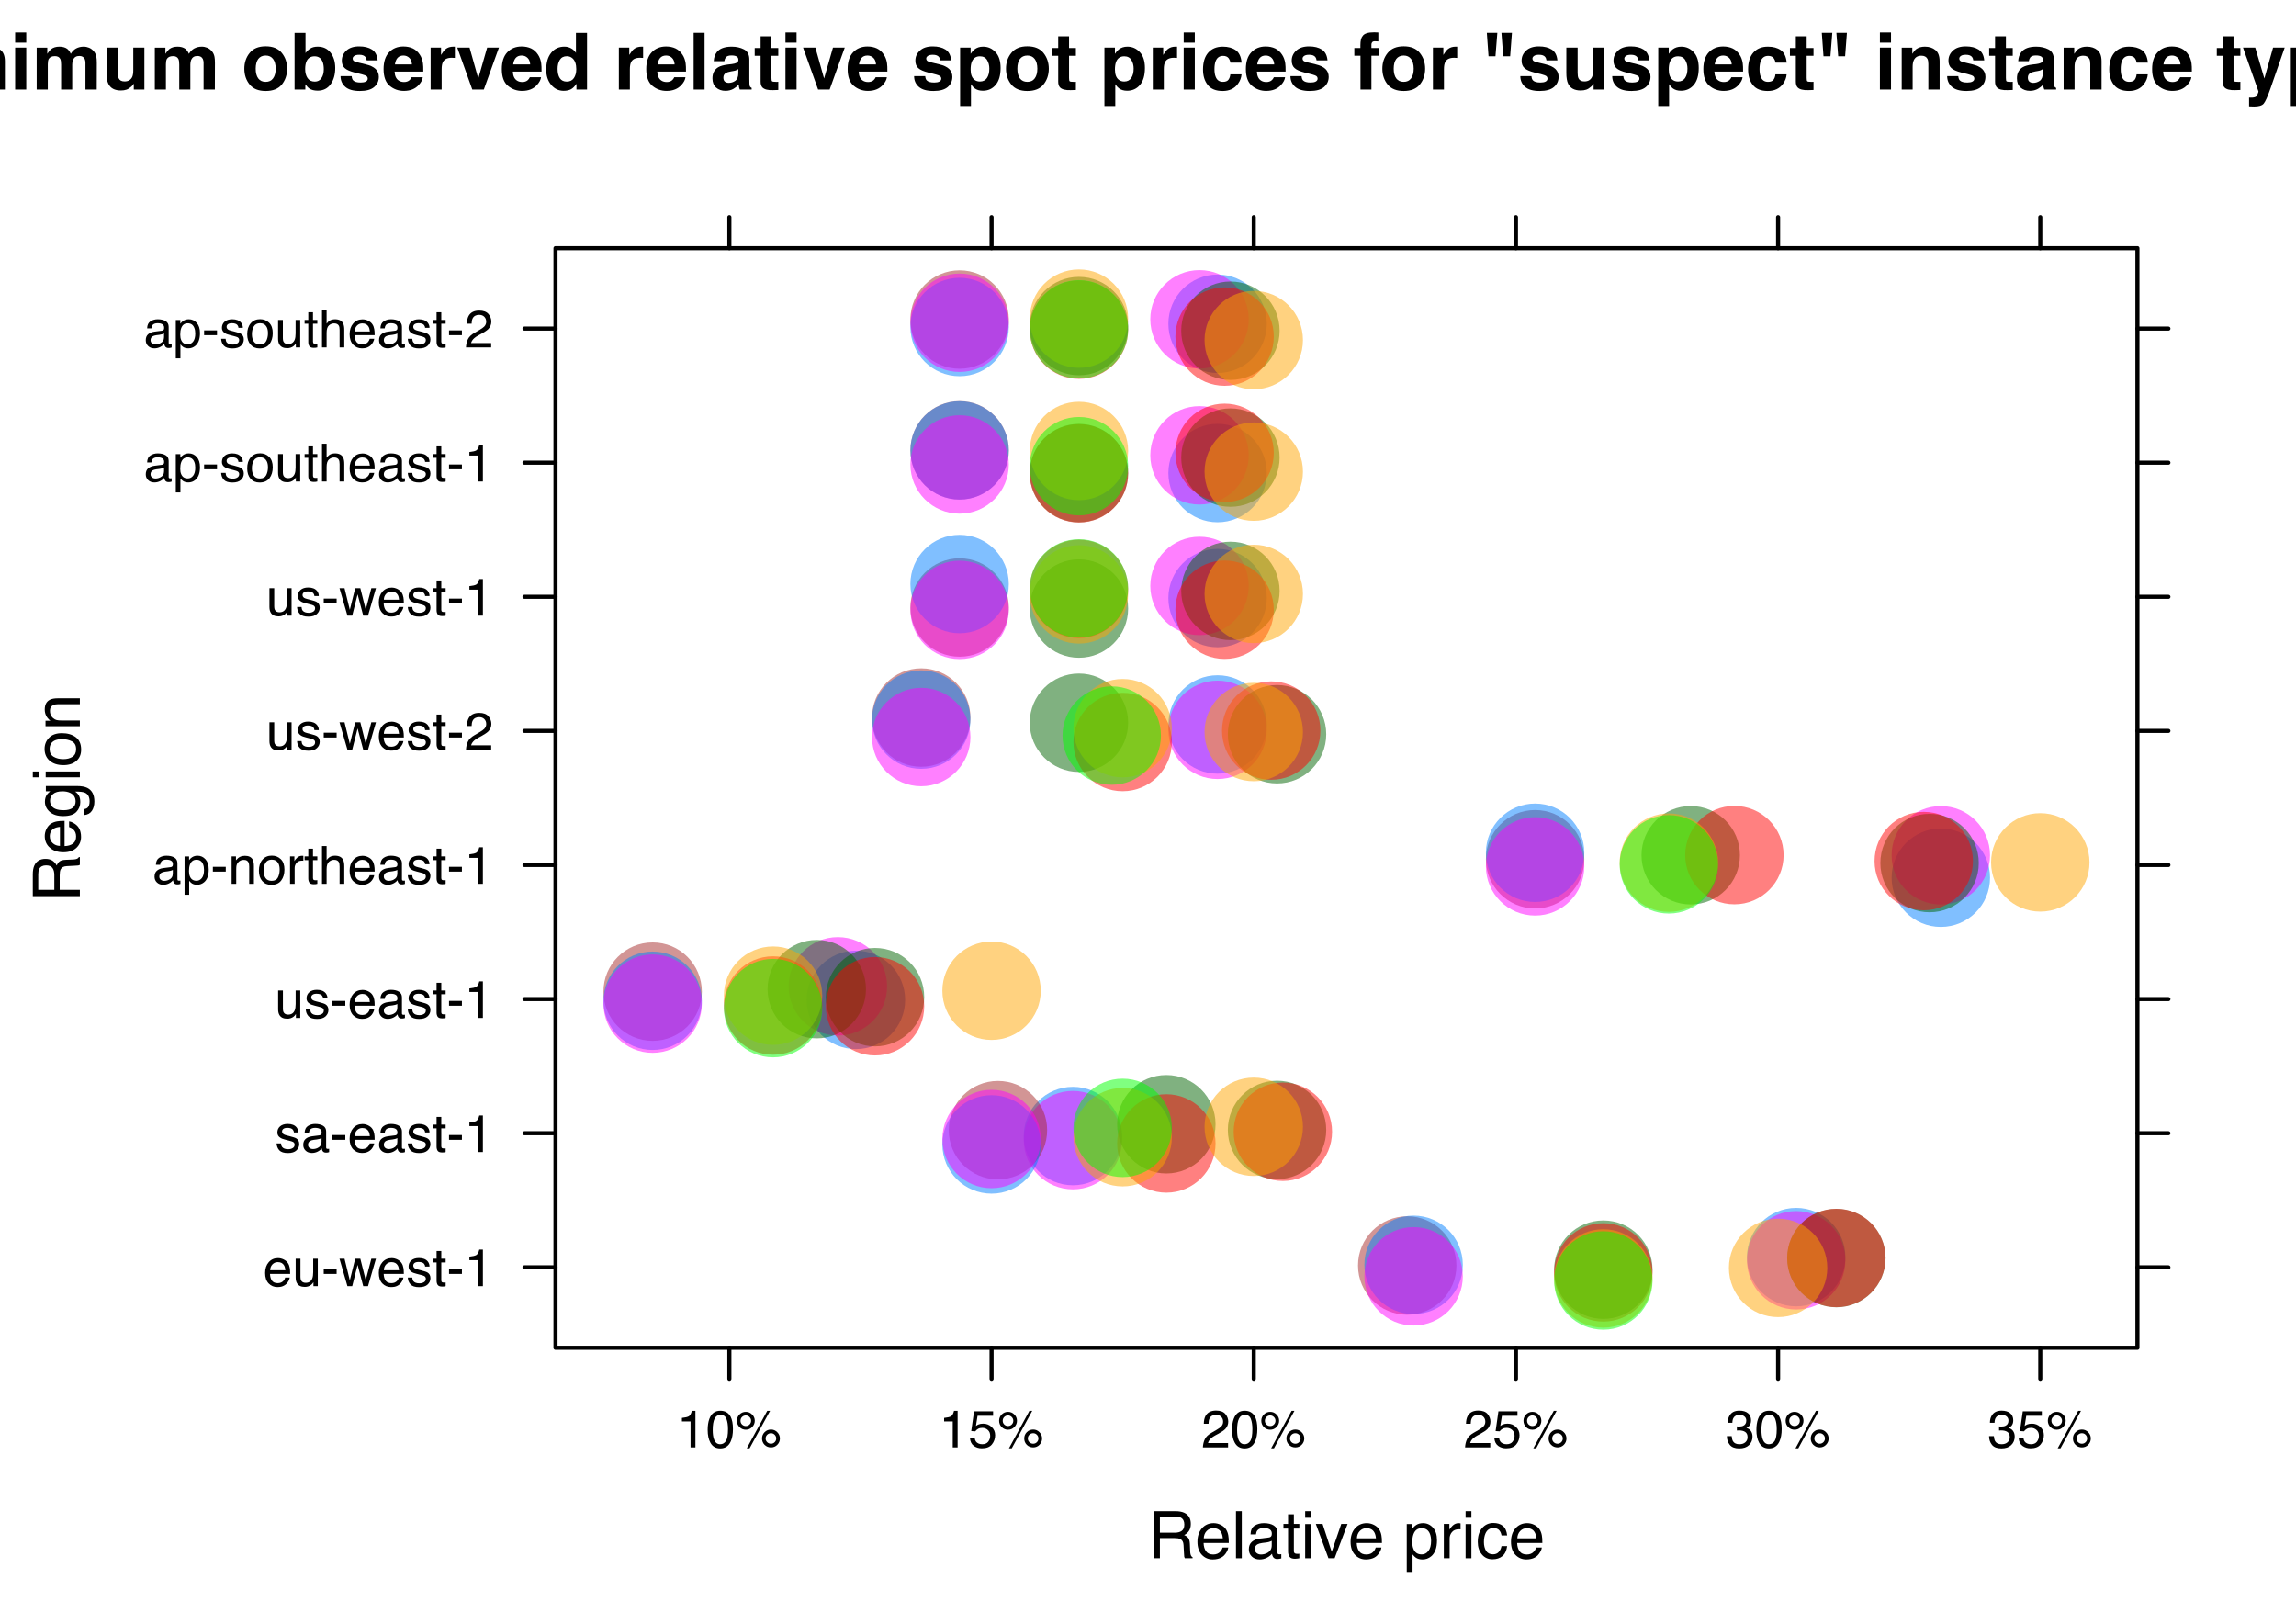 <?xml version="1.0" encoding="UTF-8"?>
<svg xmlns="http://www.w3.org/2000/svg" xmlns:xlink="http://www.w3.org/1999/xlink" width="420pt" height="297pt" viewBox="0 0 420 297" version="1.1">
<defs>
<g>
<symbol overflow="visible" id="glyph0-0">
<path style="stroke:none;" d="M 1.078 0 L 1.078 -10.375 L 9.438 -10.375 L 9.438 0 Z M 8.141 -1.297 L 8.141 -9.078 L 2.375 -9.078 L 2.375 -1.297 Z "/>
</symbol>
<symbol overflow="visible" id="glyph0-1">
<path style="stroke:none;" d="M 7.969 -10.375 L 11.094 -10.375 L 11.094 0 L 9.062 0 L 9.062 -7.016 C 9.062 -7.211 9.062 -7.492 9.062 -7.859 C 9.07 -8.223 9.078 -8.504 9.078 -8.703 L 7.125 0 L 5.016 0 L 3.062 -8.703 C 3.062 -8.504 3.062 -8.223 3.062 -7.859 C 3.07 -7.492 3.078 -7.211 3.078 -7.016 L 3.078 0 L 1.062 0 L 1.062 -10.375 L 4.219 -10.375 L 6.094 -2.219 Z "/>
</symbol>
<symbol overflow="visible" id="glyph0-2">
<path style="stroke:none;" d="M 3 -8.578 L 0.969 -8.578 L 0.969 -10.438 L 3 -10.438 Z M 0.969 -7.672 L 3 -7.672 L 3 0 L 0.969 0 Z "/>
</symbol>
<symbol overflow="visible" id="glyph0-3">
<path style="stroke:none;" d="M 5.188 -7.844 C 5.977 -7.844 6.625 -7.633 7.125 -7.219 C 7.633 -6.812 7.891 -6.125 7.891 -5.156 L 7.891 0 L 5.828 0 L 5.828 -4.656 C 5.828 -5.062 5.773 -5.375 5.672 -5.594 C 5.473 -5.988 5.098 -6.188 4.547 -6.188 C 3.867 -6.188 3.398 -5.895 3.141 -5.312 C 3.016 -5.008 2.953 -4.625 2.953 -4.156 L 2.953 0 L 0.953 0 L 0.953 -7.656 L 2.891 -7.656 L 2.891 -6.531 C 3.141 -6.926 3.379 -7.211 3.609 -7.391 C 4.023 -7.691 4.551 -7.844 5.188 -7.844 Z M 4.453 -7.875 Z "/>
</symbol>
<symbol overflow="visible" id="glyph0-4">
<path style="stroke:none;" d="M 9.5 -7.844 C 9.844 -7.844 10.176 -7.773 10.5 -7.641 C 10.832 -7.504 11.129 -7.273 11.391 -6.953 C 11.609 -6.68 11.754 -6.352 11.828 -5.969 C 11.879 -5.707 11.906 -5.328 11.906 -4.828 L 11.891 0 L 9.828 0 L 9.828 -4.875 C 9.828 -5.164 9.781 -5.406 9.688 -5.594 C 9.508 -5.957 9.18 -6.141 8.703 -6.141 C 8.148 -6.141 7.77 -5.906 7.562 -5.438 C 7.457 -5.195 7.406 -4.906 7.406 -4.562 L 7.406 0 L 5.375 0 L 5.375 -4.562 C 5.375 -5.02 5.328 -5.352 5.234 -5.562 C 5.066 -5.926 4.738 -6.109 4.25 -6.109 C 3.676 -6.109 3.289 -5.926 3.094 -5.562 C 2.988 -5.344 2.938 -5.023 2.938 -4.609 L 2.938 0 L 0.906 0 L 0.906 -7.656 L 2.844 -7.656 L 2.844 -6.531 C 3.094 -6.926 3.328 -7.211 3.547 -7.391 C 3.941 -7.691 4.445 -7.844 5.062 -7.844 C 5.645 -7.844 6.117 -7.711 6.484 -7.453 C 6.773 -7.211 6.992 -6.906 7.141 -6.531 C 7.41 -6.977 7.738 -7.305 8.125 -7.516 C 8.539 -7.734 9 -7.844 9.5 -7.844 Z "/>
</symbol>
<symbol overflow="visible" id="glyph0-5">
<path style="stroke:none;" d="M 2.938 -7.672 L 2.938 -3.047 C 2.938 -2.609 2.988 -2.281 3.094 -2.062 C 3.27 -1.676 3.629 -1.484 4.172 -1.484 C 4.848 -1.484 5.316 -1.758 5.578 -2.312 C 5.703 -2.602 5.766 -3 5.766 -3.5 L 5.766 -7.672 L 7.797 -7.672 L 7.797 0 L 5.859 0 L 5.859 -1.078 C 5.836 -1.055 5.785 -0.988 5.703 -0.875 C 5.629 -0.758 5.539 -0.656 5.438 -0.562 C 5.125 -0.281 4.82 -0.086 4.531 0.016 C 4.238 0.117 3.895 0.172 3.5 0.172 C 2.363 0.172 1.598 -0.238 1.203 -1.062 C 0.984 -1.508 0.875 -2.172 0.875 -3.047 L 0.875 -7.672 Z M 4.344 -7.875 Z "/>
</symbol>
<symbol overflow="visible" id="glyph0-6">
<path style="stroke:none;" d=""/>
</symbol>
<symbol overflow="visible" id="glyph0-7">
<path style="stroke:none;" d="M 4.375 -1.406 C 4.957 -1.406 5.406 -1.613 5.719 -2.031 C 6.039 -2.457 6.203 -3.051 6.203 -3.812 C 6.203 -4.582 6.039 -5.176 5.719 -5.594 C 5.406 -6.008 4.957 -6.219 4.375 -6.219 C 3.789 -6.219 3.336 -6.008 3.016 -5.594 C 2.703 -5.176 2.547 -4.582 2.547 -3.812 C 2.547 -3.051 2.703 -2.457 3.016 -2.031 C 3.336 -1.613 3.789 -1.406 4.375 -1.406 Z M 8.297 -3.812 C 8.297 -2.688 7.973 -1.723 7.328 -0.922 C 6.68 -0.129 5.695 0.266 4.375 0.266 C 3.062 0.266 2.082 -0.129 1.438 -0.922 C 0.789 -1.723 0.469 -2.688 0.469 -3.812 C 0.469 -4.926 0.789 -5.883 1.438 -6.688 C 2.082 -7.5 3.062 -7.906 4.375 -7.906 C 5.695 -7.906 6.68 -7.5 7.328 -6.688 C 7.973 -5.883 8.297 -4.926 8.297 -3.812 Z M 4.375 -7.875 Z "/>
</symbol>
<symbol overflow="visible" id="glyph0-8">
<path style="stroke:none;" d="M 5.078 -7.844 C 6.086 -7.844 6.875 -7.477 7.438 -6.75 C 8.008 -6.02 8.297 -5.082 8.297 -3.938 C 8.297 -2.738 8.016 -1.75 7.453 -0.969 C 6.891 -0.188 6.102 0.203 5.094 0.203 C 4.469 0.203 3.961 0.078 3.578 -0.172 C 3.348 -0.328 3.098 -0.594 2.828 -0.969 L 2.828 0 L 0.859 0 L 0.859 -10.359 L 2.859 -10.359 L 2.859 -6.672 C 3.117 -7.023 3.398 -7.297 3.703 -7.484 C 4.055 -7.723 4.516 -7.844 5.078 -7.844 Z M 4.562 -1.453 C 5.082 -1.453 5.484 -1.66 5.766 -2.078 C 6.055 -2.492 6.203 -3.039 6.203 -3.719 C 6.203 -4.258 6.129 -4.711 5.984 -5.078 C 5.711 -5.742 5.223 -6.078 4.516 -6.078 C 3.785 -6.078 3.285 -5.75 3.016 -5.094 C 2.867 -4.738 2.797 -4.285 2.797 -3.734 C 2.797 -3.078 2.941 -2.531 3.234 -2.094 C 3.523 -1.664 3.969 -1.453 4.562 -1.453 Z "/>
</symbol>
<symbol overflow="visible" id="glyph0-9">
<path style="stroke:none;" d="M 2.5 -2.453 C 2.539 -2.086 2.629 -1.832 2.766 -1.688 C 3.016 -1.414 3.477 -1.281 4.156 -1.281 C 4.539 -1.281 4.848 -1.336 5.078 -1.453 C 5.316 -1.578 5.438 -1.754 5.438 -1.984 C 5.438 -2.211 5.344 -2.383 5.156 -2.5 C 4.969 -2.625 4.27 -2.828 3.062 -3.109 C 2.195 -3.328 1.586 -3.598 1.234 -3.922 C 0.879 -4.234 0.703 -4.691 0.703 -5.297 C 0.703 -6.004 0.977 -6.613 1.531 -7.125 C 2.082 -7.633 2.863 -7.891 3.875 -7.891 C 4.832 -7.891 5.613 -7.695 6.219 -7.312 C 6.82 -6.926 7.164 -6.266 7.25 -5.328 L 5.25 -5.328 C 5.219 -5.586 5.145 -5.789 5.031 -5.938 C 4.812 -6.219 4.438 -6.359 3.906 -6.359 C 3.469 -6.359 3.156 -6.285 2.969 -6.141 C 2.781 -6.004 2.688 -5.848 2.688 -5.672 C 2.688 -5.441 2.785 -5.273 2.984 -5.172 C 3.18 -5.066 3.879 -4.879 5.078 -4.609 C 5.879 -4.422 6.477 -4.141 6.875 -3.766 C 7.27 -3.379 7.469 -2.898 7.469 -2.328 C 7.469 -1.566 7.18 -0.941 6.609 -0.453 C 6.047 0.023 5.176 0.266 4 0.266 C 2.789 0.266 1.898 0.008 1.328 -0.5 C 0.754 -1.008 0.469 -1.66 0.469 -2.453 Z M 4.031 -7.875 Z "/>
</symbol>
<symbol overflow="visible" id="glyph0-10">
<path style="stroke:none;" d="M 3.953 -6.219 C 3.492 -6.219 3.133 -6.07 2.875 -5.781 C 2.625 -5.488 2.469 -5.094 2.406 -4.594 L 5.516 -4.594 C 5.484 -5.125 5.32 -5.523 5.031 -5.797 C 4.738 -6.078 4.379 -6.219 3.953 -6.219 Z M 3.953 -7.875 C 4.598 -7.875 5.176 -7.754 5.688 -7.516 C 6.195 -7.273 6.617 -6.895 6.953 -6.375 C 7.254 -5.926 7.445 -5.398 7.531 -4.797 C 7.582 -4.441 7.602 -3.938 7.594 -3.281 L 2.344 -3.281 C 2.375 -2.508 2.617 -1.969 3.078 -1.656 C 3.348 -1.469 3.68 -1.375 4.078 -1.375 C 4.484 -1.375 4.816 -1.488 5.078 -1.719 C 5.223 -1.844 5.348 -2.02 5.453 -2.25 L 7.5 -2.25 C 7.445 -1.789 7.207 -1.328 6.781 -0.859 C 6.125 -0.117 5.207 0.25 4.031 0.25 C 3.051 0.25 2.188 -0.062 1.438 -0.688 C 0.695 -1.312 0.328 -2.332 0.328 -3.75 C 0.328 -5.082 0.66 -6.102 1.328 -6.812 C 2.004 -7.52 2.879 -7.875 3.953 -7.875 Z M 4.094 -7.875 Z "/>
</symbol>
<symbol overflow="visible" id="glyph0-11">
<path style="stroke:none;" d="M 5.094 -7.844 C 5.133 -7.844 5.164 -7.844 5.188 -7.844 C 5.219 -7.844 5.273 -7.844 5.359 -7.844 L 5.359 -5.781 C 5.234 -5.789 5.117 -5.797 5.016 -5.797 C 4.922 -5.805 4.848 -5.812 4.797 -5.812 C 3.984 -5.812 3.441 -5.551 3.172 -5.031 C 3.016 -4.738 2.938 -4.285 2.938 -3.672 L 2.938 0 L 0.922 0 L 0.922 -7.672 L 2.828 -7.672 L 2.828 -6.328 C 3.141 -6.836 3.41 -7.188 3.641 -7.375 C 4.016 -7.688 4.5 -7.844 5.094 -7.844 Z "/>
</symbol>
<symbol overflow="visible" id="glyph0-12">
<path style="stroke:none;" d="M 5.656 -7.672 L 7.812 -7.672 L 5.047 0 L 2.938 0 L 0.188 -7.672 L 2.438 -7.672 L 4.031 -2.016 Z "/>
</symbol>
<symbol overflow="visible" id="glyph0-13">
<path style="stroke:none;" d="M 3.766 -7.844 C 4.223 -7.844 4.633 -7.738 5 -7.531 C 5.363 -7.332 5.656 -7.055 5.875 -6.703 L 5.875 -10.359 L 7.906 -10.359 L 7.906 0 L 5.969 0 L 5.969 -1.062 C 5.676 -0.602 5.348 -0.27 4.984 -0.062 C 4.617 0.133 4.164 0.234 3.625 0.234 C 2.727 0.234 1.973 -0.125 1.359 -0.844 C 0.742 -1.57 0.438 -2.504 0.438 -3.641 C 0.438 -4.941 0.738 -5.969 1.344 -6.719 C 1.945 -7.469 2.754 -7.844 3.766 -7.844 Z M 4.203 -1.453 C 4.766 -1.453 5.191 -1.66 5.484 -2.078 C 5.785 -2.504 5.938 -3.051 5.938 -3.719 C 5.938 -4.656 5.695 -5.328 5.219 -5.734 C 4.938 -5.973 4.602 -6.094 4.219 -6.094 C 3.625 -6.094 3.191 -5.867 2.922 -5.422 C 2.648 -4.984 2.516 -4.438 2.516 -3.781 C 2.516 -3.07 2.648 -2.504 2.922 -2.078 C 3.203 -1.66 3.629 -1.453 4.203 -1.453 Z "/>
</symbol>
<symbol overflow="visible" id="glyph0-14">
<path style="stroke:none;" d="M 2.984 0 L 0.984 0 L 0.984 -10.375 L 2.984 -10.375 Z "/>
</symbol>
<symbol overflow="visible" id="glyph0-15">
<path style="stroke:none;" d="M 5.156 -3.734 C 5.031 -3.648 4.906 -3.582 4.781 -3.531 C 4.656 -3.477 4.477 -3.43 4.25 -3.391 L 3.797 -3.312 C 3.379 -3.238 3.078 -3.145 2.891 -3.031 C 2.578 -2.852 2.422 -2.57 2.422 -2.188 C 2.422 -1.844 2.516 -1.594 2.703 -1.438 C 2.898 -1.289 3.133 -1.219 3.406 -1.219 C 3.832 -1.219 4.227 -1.344 4.594 -1.594 C 4.957 -1.852 5.145 -2.316 5.156 -2.984 Z M 3.953 -4.656 C 4.316 -4.707 4.578 -4.77 4.734 -4.844 C 5.023 -4.957 5.172 -5.145 5.172 -5.406 C 5.172 -5.719 5.062 -5.93 4.844 -6.047 C 4.625 -6.172 4.305 -6.234 3.891 -6.234 C 3.41 -6.234 3.07 -6.117 2.875 -5.891 C 2.738 -5.711 2.645 -5.477 2.594 -5.188 L 0.656 -5.188 C 0.695 -5.852 0.883 -6.406 1.219 -6.844 C 1.75 -7.508 2.66 -7.844 3.953 -7.844 C 4.797 -7.844 5.539 -7.676 6.188 -7.344 C 6.844 -7.008 7.172 -6.383 7.172 -5.469 L 7.172 -1.953 C 7.172 -1.703 7.176 -1.406 7.188 -1.062 C 7.195 -0.801 7.234 -0.625 7.297 -0.531 C 7.367 -0.438 7.469 -0.359 7.594 -0.297 L 7.594 0 L 5.422 0 C 5.359 -0.156 5.312 -0.301 5.281 -0.438 C 5.258 -0.57 5.242 -0.727 5.234 -0.906 C 4.953 -0.602 4.633 -0.348 4.281 -0.141 C 3.844 0.109 3.352 0.234 2.812 0.234 C 2.113 0.234 1.539 0.035 1.094 -0.359 C 0.645 -0.754 0.422 -1.316 0.422 -2.047 C 0.422 -2.984 0.781 -3.664 1.5 -4.094 C 1.906 -4.32 2.492 -4.484 3.266 -4.578 Z M 4.047 -7.875 Z "/>
</symbol>
<symbol overflow="visible" id="glyph0-16">
<path style="stroke:none;" d="M 0.141 -6.172 L 0.141 -7.594 L 1.219 -7.594 L 1.219 -9.734 L 3.203 -9.734 L 3.203 -7.594 L 4.453 -7.594 L 4.453 -6.172 L 3.203 -6.172 L 3.203 -2.125 C 3.203 -1.801 3.238 -1.598 3.312 -1.516 C 3.395 -1.441 3.641 -1.406 4.047 -1.406 C 4.109 -1.406 4.172 -1.406 4.234 -1.406 C 4.305 -1.414 4.379 -1.422 4.453 -1.422 L 4.453 0.078 L 3.5 0.109 C 2.551 0.141 1.898 -0.023 1.547 -0.391 C 1.328 -0.617 1.219 -0.973 1.219 -1.453 L 1.219 -6.172 Z "/>
</symbol>
<symbol overflow="visible" id="glyph0-17">
<path style="stroke:none;" d="M 6.219 -3.828 C 6.219 -4.422 6.082 -4.941 5.812 -5.391 C 5.539 -5.848 5.102 -6.078 4.5 -6.078 C 3.77 -6.078 3.27 -5.734 3 -5.047 C 2.863 -4.68 2.797 -4.219 2.797 -3.656 C 2.797 -2.77 3.031 -2.145 3.5 -1.781 C 3.781 -1.57 4.113 -1.469 4.5 -1.469 C 5.062 -1.469 5.488 -1.68 5.781 -2.109 C 6.07 -2.535 6.219 -3.109 6.219 -3.828 Z M 5.078 -7.844 C 5.973 -7.844 6.727 -7.508 7.344 -6.844 C 7.969 -6.188 8.281 -5.219 8.281 -3.938 C 8.281 -2.582 7.977 -1.551 7.375 -0.844 C 6.77 -0.133 5.988 0.219 5.031 0.219 C 4.414 0.219 3.91 0.066 3.516 -0.234 C 3.285 -0.41 3.066 -0.66 2.859 -0.984 L 2.859 3.016 L 0.875 3.016 L 0.875 -7.672 L 2.797 -7.672 L 2.797 -6.531 C 3.016 -6.863 3.242 -7.129 3.484 -7.328 C 3.93 -7.672 4.461 -7.844 5.078 -7.844 Z "/>
</symbol>
<symbol overflow="visible" id="glyph0-18">
<path style="stroke:none;" d="M 5.516 -4.922 C 5.473 -5.203 5.375 -5.457 5.219 -5.688 C 5 -6 4.648 -6.156 4.172 -6.156 C 3.504 -6.156 3.047 -5.82 2.797 -5.156 C 2.66 -4.789 2.594 -4.316 2.594 -3.734 C 2.594 -3.172 2.66 -2.719 2.797 -2.375 C 3.035 -1.727 3.484 -1.406 4.141 -1.406 C 4.609 -1.406 4.941 -1.531 5.141 -1.781 C 5.336 -2.039 5.457 -2.375 5.5 -2.781 L 7.547 -2.781 C 7.504 -2.164 7.285 -1.586 6.891 -1.047 C 6.254 -0.172 5.32 0.266 4.094 0.266 C 2.863 0.266 1.957 -0.098 1.375 -0.828 C 0.789 -1.555 0.5 -2.504 0.5 -3.672 C 0.5 -4.992 0.816 -6.02 1.453 -6.75 C 2.098 -7.477 2.988 -7.844 4.125 -7.844 C 5.082 -7.844 5.867 -7.629 6.484 -7.203 C 7.098 -6.773 7.457 -6.016 7.562 -4.922 Z M 4.156 -7.875 Z "/>
</symbol>
<symbol overflow="visible" id="glyph0-19">
<path style="stroke:none;" d="M 3.766 -10.469 C 3.891 -10.469 4.004 -10.461 4.109 -10.453 C 4.211 -10.453 4.352 -10.445 4.531 -10.438 L 4.531 -8.797 C 4.414 -8.816 4.223 -8.828 3.953 -8.828 C 3.691 -8.836 3.508 -8.781 3.406 -8.656 C 3.312 -8.531 3.266 -8.395 3.266 -8.25 C 3.266 -8.094 3.266 -7.875 3.266 -7.594 L 4.578 -7.594 L 4.578 -6.188 L 3.266 -6.188 L 3.266 0 L 1.266 0 L 1.266 -6.188 L 0.141 -6.188 L 0.141 -7.594 L 1.25 -7.594 L 1.25 -8.094 C 1.25 -8.914 1.383 -9.477 1.656 -9.781 C 1.945 -10.238 2.648 -10.469 3.766 -10.469 Z "/>
</symbol>
<symbol overflow="visible" id="glyph0-20">
<path style="stroke:none;" d="M 5.766 -10.375 L 5.438 -6.078 L 4.172 -6.078 L 3.844 -10.375 Z M 3.094 -10.375 L 2.75 -6.078 L 1.484 -6.078 L 1.172 -10.375 Z "/>
</symbol>
<symbol overflow="visible" id="glyph0-21">
<path style="stroke:none;" d="M 1.25 1.469 L 1.5 1.484 C 1.695 1.492 1.883 1.484 2.062 1.453 C 2.238 1.43 2.391 1.379 2.516 1.297 C 2.629 1.223 2.734 1.055 2.828 0.797 C 2.93 0.547 2.977 0.395 2.969 0.344 L 0.141 -7.672 L 2.375 -7.672 L 4.047 -2.016 L 5.641 -7.672 L 7.766 -7.672 L 5.141 -0.125 C 4.629 1.32 4.223 2.223 3.922 2.578 C 3.629 2.93 3.039 3.109 2.156 3.109 C 1.977 3.109 1.832 3.102 1.719 3.094 C 1.613 3.094 1.457 3.086 1.25 3.078 Z M 3.953 -7.875 Z "/>
</symbol>
<symbol overflow="visible" id="glyph1-0">
<path style="stroke:none;" d="M 0.391 0 L 0.391 -8.609 L 7.219 -8.609 L 7.219 0 Z M 6.141 -1.078 L 6.141 -7.531 L 1.469 -7.531 L 1.469 -1.078 Z "/>
</symbol>
<symbol overflow="visible" id="glyph1-1">
<path style="stroke:none;" d="M 4.922 -4.672 C 5.461 -4.672 5.891 -4.781 6.203 -5 C 6.523 -5.219 6.688 -5.609 6.688 -6.172 C 6.688 -6.785 6.469 -7.207 6.031 -7.438 C 5.789 -7.551 5.469 -7.609 5.062 -7.609 L 2.219 -7.609 L 2.219 -4.672 Z M 1.062 -8.609 L 5.047 -8.609 C 5.703 -8.609 6.238 -8.516 6.656 -8.328 C 7.469 -7.953 7.875 -7.27 7.875 -6.281 C 7.875 -5.77 7.766 -5.348 7.547 -5.016 C 7.336 -4.691 7.039 -4.43 6.656 -4.234 C 7 -4.098 7.254 -3.914 7.422 -3.688 C 7.586 -3.469 7.68 -3.109 7.703 -2.609 L 7.75 -1.453 C 7.758 -1.129 7.785 -0.883 7.828 -0.719 C 7.898 -0.445 8.023 -0.27 8.203 -0.188 L 8.203 0 L 6.781 0 C 6.738 -0.07 6.703 -0.164 6.672 -0.281 C 6.648 -0.406 6.633 -0.633 6.625 -0.969 L 6.547 -2.406 C 6.523 -2.969 6.316 -3.344 5.922 -3.531 C 5.703 -3.633 5.352 -3.688 4.875 -3.688 L 2.219 -3.688 L 2.219 0 L 1.062 0 Z "/>
</symbol>
<symbol overflow="visible" id="glyph1-2">
<path style="stroke:none;" d="M 3.391 -6.422 C 3.836 -6.422 4.27 -6.316 4.688 -6.109 C 5.102 -5.898 5.422 -5.629 5.641 -5.297 C 5.848 -4.973 5.988 -4.602 6.062 -4.188 C 6.125 -3.895 6.156 -3.43 6.156 -2.797 L 1.547 -2.797 C 1.566 -2.16 1.719 -1.648 2 -1.266 C 2.281 -0.879 2.719 -0.688 3.312 -0.688 C 3.863 -0.688 4.301 -0.867 4.625 -1.234 C 4.812 -1.441 4.945 -1.688 5.031 -1.969 L 6.062 -1.969 C 6.039 -1.738 5.953 -1.484 5.797 -1.203 C 5.641 -0.922 5.469 -0.688 5.281 -0.5 C 4.957 -0.188 4.555 0.02 4.078 0.125 C 3.828 0.188 3.539 0.219 3.219 0.219 C 2.438 0.219 1.773 -0.062 1.234 -0.625 C 0.691 -1.195 0.422 -1.992 0.422 -3.016 C 0.422 -4.023 0.691 -4.844 1.234 -5.469 C 1.785 -6.102 2.504 -6.422 3.391 -6.422 Z M 5.062 -3.641 C 5.02 -4.098 4.922 -4.461 4.766 -4.734 C 4.484 -5.242 4.004 -5.5 3.328 -5.5 C 2.836 -5.5 2.426 -5.32 2.094 -4.969 C 1.77 -4.625 1.598 -4.18 1.578 -3.641 Z M 3.281 -6.422 Z "/>
</symbol>
<symbol overflow="visible" id="glyph1-3">
<path style="stroke:none;" d="M 0.797 -8.609 L 1.859 -8.609 L 1.859 0 L 0.797 0 Z "/>
</symbol>
<symbol overflow="visible" id="glyph1-4">
<path style="stroke:none;" d="M 1.578 -1.672 C 1.578 -1.367 1.688 -1.129 1.906 -0.953 C 2.133 -0.773 2.398 -0.688 2.703 -0.688 C 3.078 -0.688 3.438 -0.77 3.781 -0.938 C 4.375 -1.227 4.672 -1.695 4.672 -2.344 L 4.672 -3.188 C 4.535 -3.113 4.363 -3.047 4.156 -2.984 C 3.957 -2.93 3.758 -2.895 3.562 -2.875 L 2.938 -2.797 C 2.551 -2.742 2.258 -2.66 2.062 -2.547 C 1.738 -2.367 1.578 -2.078 1.578 -1.672 Z M 4.141 -3.797 C 4.379 -3.828 4.539 -3.93 4.625 -4.109 C 4.664 -4.203 4.688 -4.336 4.688 -4.516 C 4.688 -4.867 4.555 -5.125 4.297 -5.281 C 4.047 -5.445 3.688 -5.531 3.219 -5.531 C 2.664 -5.531 2.273 -5.383 2.047 -5.094 C 1.91 -4.926 1.82 -4.68 1.781 -4.359 L 0.797 -4.359 C 0.816 -5.129 1.066 -5.664 1.547 -5.969 C 2.035 -6.27 2.598 -6.422 3.234 -6.422 C 3.973 -6.422 4.57 -6.281 5.031 -6 C 5.488 -5.719 5.719 -5.281 5.719 -4.688 L 5.719 -1.078 C 5.719 -0.973 5.738 -0.883 5.781 -0.812 C 5.832 -0.75 5.93 -0.719 6.078 -0.719 C 6.117 -0.719 6.164 -0.719 6.219 -0.719 C 6.281 -0.727 6.348 -0.738 6.422 -0.75 L 6.422 0.031 C 6.254 0.07 6.125 0.098 6.031 0.109 C 5.945 0.129 5.832 0.141 5.688 0.141 C 5.32 0.141 5.062 0.008 4.906 -0.25 C 4.812 -0.383 4.75 -0.578 4.719 -0.828 C 4.5 -0.547 4.188 -0.301 3.781 -0.094 C 3.383 0.113 2.945 0.219 2.469 0.219 C 1.883 0.219 1.406 0.039 1.031 -0.312 C 0.664 -0.664 0.484 -1.109 0.484 -1.641 C 0.484 -2.223 0.664 -2.676 1.031 -3 C 1.395 -3.32 1.867 -3.52 2.453 -3.594 Z M 3.266 -6.422 Z "/>
</symbol>
<symbol overflow="visible" id="glyph1-5">
<path style="stroke:none;" d="M 0.984 -8.031 L 2.047 -8.031 L 2.047 -6.281 L 3.047 -6.281 L 3.047 -5.422 L 2.047 -5.422 L 2.047 -1.312 C 2.047 -1.094 2.125 -0.945 2.281 -0.875 C 2.352 -0.832 2.488 -0.812 2.688 -0.812 C 2.738 -0.812 2.789 -0.812 2.844 -0.812 C 2.906 -0.82 2.973 -0.828 3.047 -0.828 L 3.047 0 C 2.93 0.031 2.805 0.051 2.672 0.062 C 2.547 0.082 2.406 0.094 2.25 0.094 C 1.758 0.094 1.426 -0.031 1.25 -0.281 C 1.07 -0.531 0.984 -0.859 0.984 -1.266 L 0.984 -5.422 L 0.141 -5.422 L 0.141 -6.281 L 0.984 -6.281 Z "/>
</symbol>
<symbol overflow="visible" id="glyph1-6">
<path style="stroke:none;" d="M 0.781 -6.25 L 1.844 -6.25 L 1.844 0 L 0.781 0 Z M 0.781 -8.609 L 1.844 -8.609 L 1.844 -7.406 L 0.781 -7.406 Z "/>
</symbol>
<symbol overflow="visible" id="glyph1-7">
<path style="stroke:none;" d="M 1.297 -6.281 L 2.969 -1.172 L 4.719 -6.281 L 5.875 -6.281 L 3.5 0 L 2.375 0 L 0.062 -6.281 Z "/>
</symbol>
<symbol overflow="visible" id="glyph1-8">
<path style="stroke:none;" d=""/>
</symbol>
<symbol overflow="visible" id="glyph1-9">
<path style="stroke:none;" d="M 3.422 -0.703 C 3.91 -0.703 4.316 -0.91 4.641 -1.328 C 4.973 -1.742 5.141 -2.359 5.141 -3.172 C 5.141 -3.672 5.066 -4.102 4.922 -4.469 C 4.648 -5.156 4.148 -5.5 3.422 -5.5 C 2.691 -5.5 2.191 -5.133 1.922 -4.406 C 1.773 -4.02 1.703 -3.523 1.703 -2.922 C 1.703 -2.43 1.773 -2.02 1.922 -1.688 C 2.191 -1.031 2.691 -0.703 3.422 -0.703 Z M 0.688 -6.25 L 1.719 -6.25 L 1.719 -5.422 C 1.926 -5.703 2.156 -5.922 2.406 -6.078 C 2.758 -6.305 3.176 -6.422 3.656 -6.422 C 4.375 -6.422 4.977 -6.148 5.469 -5.609 C 5.969 -5.066 6.219 -4.289 6.219 -3.281 C 6.219 -1.906 5.859 -0.926 5.141 -0.344 C 4.691 0.031 4.164 0.219 3.562 0.219 C 3.094 0.219 2.695 0.113 2.375 -0.094 C 2.188 -0.219 1.977 -0.422 1.75 -0.703 L 1.75 2.5 L 0.688 2.5 Z "/>
</symbol>
<symbol overflow="visible" id="glyph1-10">
<path style="stroke:none;" d="M 0.797 -6.281 L 1.812 -6.281 L 1.812 -5.188 C 1.883 -5.406 2.082 -5.664 2.406 -5.969 C 2.727 -6.27 3.098 -6.422 3.516 -6.422 C 3.535 -6.422 3.566 -6.414 3.609 -6.406 C 3.66 -6.406 3.742 -6.398 3.859 -6.391 L 3.859 -5.281 C 3.797 -5.289 3.738 -5.297 3.688 -5.297 C 3.633 -5.297 3.578 -5.297 3.516 -5.297 C 2.984 -5.297 2.57 -5.125 2.281 -4.781 C 2 -4.445 1.859 -4.055 1.859 -3.609 L 1.859 0 L 0.797 0 Z "/>
</symbol>
<symbol overflow="visible" id="glyph1-11">
<path style="stroke:none;" d="M 3.188 -6.453 C 3.895 -6.453 4.469 -6.281 4.906 -5.938 C 5.352 -5.594 5.625 -5.004 5.719 -4.172 L 4.688 -4.172 C 4.625 -4.555 4.484 -4.875 4.266 -5.125 C 4.047 -5.383 3.688 -5.516 3.188 -5.516 C 2.52 -5.516 2.039 -5.188 1.75 -4.531 C 1.562 -4.102 1.469 -3.578 1.469 -2.953 C 1.469 -2.328 1.598 -1.797 1.859 -1.359 C 2.129 -0.93 2.551 -0.719 3.125 -0.719 C 3.562 -0.719 3.906 -0.852 4.156 -1.125 C 4.414 -1.395 4.594 -1.758 4.688 -2.219 L 5.719 -2.219 C 5.602 -1.383 5.312 -0.773 4.844 -0.391 C 4.375 -0.004 3.773 0.188 3.047 0.188 C 2.223 0.188 1.566 -0.113 1.078 -0.719 C 0.586 -1.32 0.344 -2.07 0.344 -2.969 C 0.344 -4.07 0.609 -4.926 1.141 -5.531 C 1.68 -6.145 2.363 -6.453 3.188 -6.453 Z M 3.031 -6.422 Z "/>
</symbol>
<symbol overflow="visible" id="glyph2-0">
<path style="stroke:none;" d="M 0 -0.391 L -8.609 -0.391 L -8.609 -7.219 L 0 -7.219 Z M -1.078 -6.141 L -7.531 -6.141 L -7.531 -1.469 L -1.078 -1.469 Z "/>
</symbol>
<symbol overflow="visible" id="glyph2-1">
<path style="stroke:none;" d="M -4.672 -4.922 C -4.672 -5.461 -4.781 -5.891 -5 -6.203 C -5.219 -6.523 -5.609 -6.688 -6.172 -6.688 C -6.785 -6.688 -7.207 -6.469 -7.438 -6.031 C -7.551 -5.789 -7.609 -5.469 -7.609 -5.062 L -7.609 -2.219 L -4.672 -2.219 Z M -8.609 -1.062 L -8.609 -5.047 C -8.609 -5.703 -8.516 -6.238 -8.328 -6.656 C -7.953 -7.469 -7.27 -7.875 -6.281 -7.875 C -5.77 -7.875 -5.348 -7.766 -5.016 -7.547 C -4.691 -7.336 -4.43 -7.039 -4.234 -6.656 C -4.098 -7 -3.914 -7.254 -3.688 -7.422 C -3.469 -7.586 -3.109 -7.68 -2.609 -7.703 L -1.453 -7.75 C -1.129 -7.758 -0.883 -7.785 -0.719 -7.828 C -0.445 -7.898 -0.27 -8.023 -0.188 -8.203 L 0 -8.203 L 0 -6.781 C -0.07 -6.738 -0.164 -6.703 -0.281 -6.672 C -0.406 -6.648 -0.633 -6.633 -0.969 -6.625 L -2.406 -6.547 C -2.969 -6.523 -3.344 -6.316 -3.531 -5.922 C -3.633 -5.703 -3.688 -5.352 -3.688 -4.875 L -3.688 -2.219 L 0 -2.219 L 0 -1.062 Z "/>
</symbol>
<symbol overflow="visible" id="glyph2-2">
<path style="stroke:none;" d="M -6.422 -3.391 C -6.422 -3.836 -6.316 -4.27 -6.109 -4.688 C -5.898 -5.102 -5.629 -5.422 -5.297 -5.641 C -4.973 -5.848 -4.602 -5.988 -4.188 -6.062 C -3.895 -6.125 -3.43 -6.156 -2.797 -6.156 L -2.797 -1.547 C -2.16 -1.566 -1.648 -1.719 -1.266 -2 C -0.879 -2.281 -0.688 -2.719 -0.688 -3.312 C -0.688 -3.863 -0.867 -4.301 -1.234 -4.625 C -1.441 -4.812 -1.688 -4.945 -1.969 -5.031 L -1.969 -6.062 C -1.738 -6.039 -1.484 -5.953 -1.203 -5.797 C -0.922 -5.641 -0.688 -5.469 -0.5 -5.281 C -0.188 -4.957 0.02 -4.555 0.125 -4.078 C 0.188 -3.828 0.219 -3.539 0.219 -3.219 C 0.219 -2.438 -0.062 -1.773 -0.625 -1.234 C -1.195 -0.691 -1.992 -0.422 -3.016 -0.422 C -4.023 -0.422 -4.844 -0.691 -5.469 -1.234 C -6.102 -1.785 -6.422 -2.504 -6.422 -3.391 Z M -3.641 -5.062 C -4.098 -5.02 -4.461 -4.922 -4.734 -4.766 C -5.242 -4.484 -5.5 -4.004 -5.5 -3.328 C -5.5 -2.836 -5.32 -2.426 -4.969 -2.094 C -4.625 -1.77 -4.18 -1.598 -3.641 -1.578 Z M -6.422 -3.281 Z "/>
</symbol>
<symbol overflow="visible" id="glyph2-3">
<path style="stroke:none;" d="M -6.391 -2.984 C -6.391 -3.484 -6.27 -3.914 -6.031 -4.281 C -5.883 -4.477 -5.68 -4.68 -5.422 -4.891 L -6.219 -4.891 L -6.219 -5.859 L -0.516 -5.859 C 0.285 -5.859 0.914 -5.742 1.375 -5.516 C 2.227 -5.078 2.656 -4.25 2.656 -3.031 C 2.656 -2.352 2.504 -1.785 2.203 -1.328 C 1.898 -0.867 1.426 -0.609 0.781 -0.547 L 0.781 -1.625 C 1.062 -1.676 1.281 -1.773 1.438 -1.922 C 1.664 -2.16 1.781 -2.535 1.781 -3.047 C 1.781 -3.859 1.492 -4.391 0.922 -4.641 C 0.586 -4.785 -0.008 -4.852 -0.875 -4.844 C -0.551 -4.633 -0.312 -4.379 -0.156 -4.078 C 0 -3.785 0.078 -3.395 0.078 -2.906 C 0.078 -2.227 -0.16 -1.633 -0.641 -1.125 C -1.129 -0.613 -1.93 -0.359 -3.047 -0.359 C -4.098 -0.359 -4.914 -0.613 -5.5 -1.125 C -6.094 -1.645 -6.391 -2.266 -6.391 -2.984 Z M -3.172 -4.891 C -3.941 -4.891 -4.516 -4.727 -4.891 -4.406 C -5.266 -4.082 -5.453 -3.676 -5.453 -3.188 C -5.453 -2.438 -5.102 -1.926 -4.406 -1.656 C -4.039 -1.508 -3.555 -1.438 -2.953 -1.438 C -2.242 -1.438 -1.703 -1.578 -1.328 -1.859 C -0.961 -2.148 -0.781 -2.539 -0.781 -3.031 C -0.781 -3.789 -1.125 -4.32 -1.812 -4.625 C -2.195 -4.801 -2.648 -4.891 -3.172 -4.891 Z M -6.422 -3.109 Z "/>
</symbol>
<symbol overflow="visible" id="glyph2-4">
<path style="stroke:none;" d="M -6.25 -0.781 L -6.25 -1.844 L 0 -1.844 L 0 -0.781 Z M -8.609 -0.781 L -8.609 -1.844 L -7.406 -1.844 L -7.406 -0.781 Z "/>
</symbol>
<symbol overflow="visible" id="glyph2-5">
<path style="stroke:none;" d="M -0.688 -3.266 C -0.688 -3.961 -0.945 -4.441 -1.469 -4.703 C -2 -4.961 -2.586 -5.094 -3.234 -5.094 C -3.828 -5.094 -4.305 -5 -4.672 -4.812 C -5.242 -4.508 -5.531 -4 -5.531 -3.281 C -5.531 -2.633 -5.285 -2.164 -4.797 -1.875 C -4.305 -1.582 -3.711 -1.438 -3.016 -1.438 C -2.348 -1.438 -1.789 -1.582 -1.344 -1.875 C -0.906 -2.164 -0.688 -2.629 -0.688 -3.266 Z M -6.453 -3.312 C -6.453 -4.113 -6.18 -4.789 -5.641 -5.344 C -5.109 -5.906 -4.316 -6.188 -3.266 -6.188 C -2.254 -6.188 -1.414 -5.941 -0.75 -5.453 C -0.094 -4.961 0.234 -4.203 0.234 -3.172 C 0.234 -2.305 -0.055 -1.617 -0.641 -1.109 C -1.234 -0.598 -2.02 -0.344 -3 -0.344 C -4.051 -0.344 -4.891 -0.609 -5.516 -1.141 C -6.141 -1.68 -6.453 -2.406 -6.453 -3.312 Z M -6.422 -3.266 Z "/>
</symbol>
<symbol overflow="visible" id="glyph2-6">
<path style="stroke:none;" d="M -6.281 -0.781 L -6.281 -1.781 L -5.391 -1.781 C -5.754 -2.07 -6.016 -2.383 -6.172 -2.719 C -6.336 -3.051 -6.422 -3.422 -6.422 -3.828 C -6.422 -4.711 -6.109 -5.312 -5.484 -5.625 C -5.141 -5.801 -4.656 -5.891 -4.031 -5.891 L 0 -5.891 L 0 -4.812 L -3.953 -4.812 C -4.336 -4.812 -4.645 -4.754 -4.875 -4.641 C -5.27 -4.453 -5.469 -4.113 -5.469 -3.625 C -5.469 -3.375 -5.441 -3.172 -5.391 -3.016 C -5.305 -2.723 -5.133 -2.469 -4.875 -2.25 C -4.664 -2.07 -4.453 -1.957 -4.234 -1.906 C -4.016 -1.852 -3.695 -1.828 -3.281 -1.828 L 0 -1.828 L 0 -0.781 Z M -6.422 -3.25 Z "/>
</symbol>
<symbol overflow="visible" id="glyph3-0">
<path style="stroke:none;" d="M 0.312 0 L 0.312 -6.875 L 5.766 -6.875 L 5.766 0 Z M 4.906 -0.859 L 4.906 -6.016 L 1.172 -6.016 L 1.172 -0.859 Z "/>
</symbol>
<symbol overflow="visible" id="glyph3-1">
<path style="stroke:none;" d="M 2.703 -5.125 C 3.055 -5.125 3.398 -5.039 3.734 -4.875 C 4.078 -4.707 4.332 -4.492 4.5 -4.234 C 4.676 -3.973 4.789 -3.676 4.844 -3.344 C 4.895 -3.113 4.922 -2.742 4.922 -2.234 L 1.234 -2.234 C 1.254 -1.723 1.375 -1.312 1.594 -1 C 1.82 -0.695 2.172 -0.547 2.641 -0.547 C 3.086 -0.547 3.441 -0.691 3.703 -0.984 C 3.848 -1.148 3.953 -1.348 4.016 -1.578 L 4.844 -1.578 C 4.82 -1.391 4.75 -1.18 4.625 -0.953 C 4.508 -0.734 4.375 -0.551 4.219 -0.406 C 3.957 -0.156 3.641 0.016 3.266 0.109 C 3.055 0.148 2.828 0.172 2.578 0.172 C 1.953 0.172 1.422 -0.051 0.984 -0.5 C 0.555 -0.957 0.344 -1.594 0.344 -2.406 C 0.344 -3.219 0.562 -3.875 1 -4.375 C 1.438 -4.875 2.004 -5.125 2.703 -5.125 Z M 4.047 -2.906 C 4.016 -3.27 3.938 -3.562 3.812 -3.781 C 3.582 -4.188 3.195 -4.391 2.656 -4.391 C 2.27 -4.391 1.941 -4.25 1.672 -3.969 C 1.41 -3.695 1.273 -3.344 1.266 -2.906 Z M 2.625 -5.141 Z "/>
</symbol>
<symbol overflow="visible" id="glyph3-2">
<path style="stroke:none;" d="M 1.469 -5.016 L 1.469 -1.688 C 1.469 -1.426 1.504 -1.219 1.578 -1.062 C 1.734 -0.758 2.016 -0.609 2.422 -0.609 C 3.004 -0.609 3.406 -0.867 3.625 -1.391 C 3.738 -1.672 3.797 -2.055 3.797 -2.547 L 3.797 -5.016 L 4.641 -5.016 L 4.641 0 L 3.844 0 L 3.844 -0.734 C 3.738 -0.547 3.602 -0.383 3.438 -0.25 C 3.113 0.008 2.723 0.141 2.266 0.141 C 1.555 0.141 1.07 -0.098 0.812 -0.578 C 0.664 -0.836 0.594 -1.18 0.594 -1.609 L 0.594 -5.016 Z M 2.625 -5.141 Z "/>
</symbol>
<symbol overflow="visible" id="glyph3-3">
<path style="stroke:none;" d="M 0.391 -3.109 L 2.75 -3.109 L 2.75 -2.234 L 0.391 -2.234 Z "/>
</symbol>
<symbol overflow="visible" id="glyph3-4">
<path style="stroke:none;" d="M 1 -5.016 L 1.969 -1.062 L 2.953 -5.016 L 3.891 -5.016 L 4.875 -1.094 L 5.906 -5.016 L 6.75 -5.016 L 5.297 0 L 4.422 0 L 3.391 -3.891 L 2.406 0 L 1.531 0 L 0.078 -5.016 Z "/>
</symbol>
<symbol overflow="visible" id="glyph3-5">
<path style="stroke:none;" d="M 1.125 -1.578 C 1.145 -1.297 1.211 -1.078 1.328 -0.922 C 1.547 -0.648 1.914 -0.516 2.438 -0.516 C 2.75 -0.516 3.02 -0.582 3.25 -0.719 C 3.488 -0.852 3.609 -1.066 3.609 -1.359 C 3.609 -1.566 3.516 -1.727 3.328 -1.844 C 3.203 -1.914 2.961 -1.992 2.609 -2.078 L 1.938 -2.25 C 1.508 -2.352 1.195 -2.473 1 -2.609 C 0.633 -2.836 0.453 -3.156 0.453 -3.562 C 0.453 -4.031 0.617 -4.41 0.953 -4.703 C 1.297 -4.992 1.758 -5.141 2.344 -5.141 C 3.094 -5.141 3.641 -4.922 3.984 -4.484 C 4.191 -4.203 4.289 -3.898 4.281 -3.578 L 3.484 -3.578 C 3.473 -3.766 3.406 -3.938 3.281 -4.094 C 3.094 -4.312 2.758 -4.422 2.281 -4.422 C 1.957 -4.422 1.711 -4.359 1.547 -4.234 C 1.391 -4.117 1.312 -3.961 1.312 -3.766 C 1.312 -3.547 1.414 -3.367 1.625 -3.234 C 1.75 -3.16 1.938 -3.094 2.188 -3.031 L 2.734 -2.891 C 3.348 -2.742 3.754 -2.602 3.953 -2.469 C 4.285 -2.25 4.453 -1.91 4.453 -1.453 C 4.453 -1.004 4.281 -0.617 3.938 -0.297 C 3.602 0.023 3.086 0.188 2.391 0.188 C 1.648 0.188 1.125 0.02 0.812 -0.312 C 0.5 -0.656 0.332 -1.078 0.312 -1.578 Z M 2.359 -5.141 Z "/>
</symbol>
<symbol overflow="visible" id="glyph3-6">
<path style="stroke:none;" d="M 0.781 -6.422 L 1.641 -6.422 L 1.641 -5.016 L 2.438 -5.016 L 2.438 -4.328 L 1.641 -4.328 L 1.641 -1.047 C 1.641 -0.879 1.695 -0.766 1.812 -0.703 C 1.883 -0.672 1.992 -0.656 2.141 -0.656 C 2.18 -0.656 2.223 -0.656 2.266 -0.656 C 2.316 -0.656 2.375 -0.66 2.438 -0.672 L 2.438 0 C 2.344 0.031 2.242 0.051 2.141 0.062 C 2.035 0.07 1.922 0.078 1.797 0.078 C 1.398 0.078 1.129 -0.02 0.984 -0.219 C 0.848 -0.426 0.781 -0.688 0.781 -1 L 0.781 -4.328 L 0.109 -4.328 L 0.109 -5.016 L 0.781 -5.016 Z "/>
</symbol>
<symbol overflow="visible" id="glyph3-7">
<path style="stroke:none;" d="M 0.922 -4.75 L 0.922 -5.391 C 1.523 -5.453 1.945 -5.551 2.188 -5.688 C 2.426 -5.832 2.609 -6.164 2.734 -6.688 L 3.391 -6.688 L 3.391 0 L 2.5 0 L 2.5 -4.75 Z "/>
</symbol>
<symbol overflow="visible" id="glyph3-8">
<path style="stroke:none;" d="M 1.266 -1.328 C 1.266 -1.086 1.352 -0.895 1.531 -0.75 C 1.707 -0.613 1.922 -0.547 2.172 -0.547 C 2.461 -0.547 2.75 -0.613 3.031 -0.75 C 3.5 -0.977 3.734 -1.352 3.734 -1.875 L 3.734 -2.547 C 3.629 -2.484 3.492 -2.43 3.328 -2.391 C 3.172 -2.348 3.016 -2.316 2.859 -2.297 L 2.344 -2.234 C 2.039 -2.191 1.812 -2.125 1.656 -2.031 C 1.395 -1.883 1.266 -1.648 1.266 -1.328 Z M 3.312 -3.047 C 3.5 -3.066 3.629 -3.145 3.703 -3.281 C 3.734 -3.352 3.75 -3.461 3.75 -3.609 C 3.75 -3.891 3.645 -4.094 3.438 -4.219 C 3.238 -4.352 2.945 -4.422 2.562 -4.422 C 2.125 -4.422 1.812 -4.305 1.625 -4.078 C 1.52 -3.941 1.453 -3.742 1.422 -3.484 L 0.641 -3.484 C 0.66 -4.098 0.863 -4.523 1.25 -4.766 C 1.633 -5.016 2.078 -5.141 2.578 -5.141 C 3.172 -5.141 3.656 -5.023 4.031 -4.797 C 4.395 -4.578 4.578 -4.227 4.578 -3.75 L 4.578 -0.859 C 4.578 -0.773 4.594 -0.707 4.625 -0.656 C 4.664 -0.602 4.742 -0.578 4.859 -0.578 C 4.891 -0.578 4.926 -0.578 4.969 -0.578 C 5.02 -0.578 5.07 -0.582 5.125 -0.594 L 5.125 0.016 C 5 0.055 4.898 0.082 4.828 0.094 C 4.766 0.102 4.672 0.109 4.547 0.109 C 4.254 0.109 4.047 0.004 3.922 -0.203 C 3.848 -0.305 3.797 -0.461 3.766 -0.672 C 3.598 -0.441 3.352 -0.242 3.031 -0.078 C 2.707 0.086 2.352 0.172 1.969 0.172 C 1.5 0.172 1.117 0.031 0.828 -0.25 C 0.535 -0.531 0.391 -0.883 0.391 -1.312 C 0.391 -1.781 0.531 -2.141 0.812 -2.391 C 1.102 -2.648 1.488 -2.812 1.969 -2.875 Z M 2.609 -5.141 Z "/>
</symbol>
<symbol overflow="visible" id="glyph3-9">
<path style="stroke:none;" d="M 2.734 -0.562 C 3.129 -0.562 3.457 -0.727 3.719 -1.062 C 3.977 -1.395 4.109 -1.883 4.109 -2.531 C 4.109 -2.938 4.051 -3.281 3.938 -3.562 C 3.719 -4.125 3.316 -4.406 2.734 -4.406 C 2.148 -4.406 1.75 -4.109 1.531 -3.516 C 1.414 -3.203 1.359 -2.805 1.359 -2.328 C 1.359 -1.941 1.414 -1.613 1.531 -1.344 C 1.75 -0.82 2.148 -0.562 2.734 -0.562 Z M 0.547 -5 L 1.375 -5 L 1.375 -4.328 C 1.539 -4.555 1.723 -4.734 1.922 -4.859 C 2.211 -5.047 2.547 -5.141 2.922 -5.141 C 3.492 -5.141 3.977 -4.922 4.375 -4.484 C 4.77 -4.047 4.969 -3.426 4.969 -2.625 C 4.969 -1.531 4.68 -0.75 4.109 -0.281 C 3.742 0.02 3.32 0.172 2.844 0.172 C 2.469 0.172 2.148 0.086 1.891 -0.078 C 1.742 -0.172 1.578 -0.332 1.391 -0.562 L 1.391 2 L 0.547 2 Z "/>
</symbol>
<symbol overflow="visible" id="glyph3-10">
<path style="stroke:none;" d="M 0.625 -5.016 L 1.422 -5.016 L 1.422 -4.312 C 1.66 -4.602 1.91 -4.812 2.172 -4.938 C 2.441 -5.062 2.738 -5.125 3.062 -5.125 C 3.77 -5.125 4.25 -4.879 4.5 -4.391 C 4.633 -4.117 4.703 -3.727 4.703 -3.219 L 4.703 0 L 3.844 0 L 3.844 -3.156 C 3.844 -3.469 3.801 -3.719 3.719 -3.906 C 3.562 -4.219 3.289 -4.375 2.906 -4.375 C 2.695 -4.375 2.531 -4.352 2.406 -4.312 C 2.176 -4.238 1.973 -4.098 1.797 -3.891 C 1.66 -3.734 1.57 -3.566 1.531 -3.391 C 1.488 -3.211 1.469 -2.957 1.469 -2.625 L 1.469 0 L 0.625 0 Z M 2.594 -5.141 Z "/>
</symbol>
<symbol overflow="visible" id="glyph3-11">
<path style="stroke:none;" d="M 2.609 -0.547 C 3.172 -0.547 3.555 -0.754 3.766 -1.172 C 3.973 -1.598 4.078 -2.07 4.078 -2.594 C 4.078 -3.062 4 -3.441 3.844 -3.734 C 3.602 -4.191 3.195 -4.422 2.625 -4.422 C 2.102 -4.422 1.723 -4.223 1.484 -3.828 C 1.254 -3.441 1.141 -2.969 1.141 -2.406 C 1.141 -1.875 1.254 -1.43 1.484 -1.078 C 1.723 -0.723 2.098 -0.547 2.609 -0.547 Z M 2.641 -5.156 C 3.285 -5.156 3.832 -4.941 4.281 -4.516 C 4.727 -4.086 4.953 -3.453 4.953 -2.609 C 4.953 -1.805 4.754 -1.141 4.359 -0.609 C 3.961 -0.078 3.352 0.188 2.531 0.188 C 1.844 0.188 1.297 -0.047 0.891 -0.516 C 0.484 -0.984 0.281 -1.613 0.281 -2.406 C 0.281 -3.238 0.492 -3.906 0.922 -4.406 C 1.348 -4.906 1.922 -5.156 2.641 -5.156 Z M 2.609 -5.141 Z "/>
</symbol>
<symbol overflow="visible" id="glyph3-12">
<path style="stroke:none;" d="M 0.641 -5.016 L 1.438 -5.016 L 1.438 -4.156 C 1.508 -4.32 1.672 -4.523 1.922 -4.766 C 2.18 -5.004 2.477 -5.125 2.812 -5.125 C 2.82 -5.125 2.848 -5.125 2.891 -5.125 C 2.93 -5.125 2.992 -5.117 3.078 -5.109 L 3.078 -4.219 C 3.023 -4.227 2.977 -4.234 2.938 -4.234 C 2.895 -4.234 2.852 -4.234 2.812 -4.234 C 2.383 -4.234 2.055 -4.098 1.828 -3.828 C 1.598 -3.555 1.484 -3.242 1.484 -2.891 L 1.484 0 L 0.641 0 Z "/>
</symbol>
<symbol overflow="visible" id="glyph3-13">
<path style="stroke:none;" d="M 0.625 -6.906 L 1.469 -6.906 L 1.469 -4.344 C 1.664 -4.594 1.844 -4.77 2 -4.875 C 2.27 -5.051 2.609 -5.141 3.016 -5.141 C 3.742 -5.141 4.238 -4.883 4.5 -4.375 C 4.633 -4.094 4.703 -3.707 4.703 -3.219 L 4.703 0 L 3.844 0 L 3.844 -3.156 C 3.844 -3.531 3.797 -3.801 3.703 -3.969 C 3.547 -4.25 3.258 -4.391 2.844 -4.391 C 2.488 -4.391 2.172 -4.266 1.891 -4.016 C 1.609 -3.773 1.469 -3.32 1.469 -2.656 L 1.469 0 L 0.625 0 Z "/>
</symbol>
<symbol overflow="visible" id="glyph3-14">
<path style="stroke:none;" d="M 0.297 0 C 0.328 -0.57 0.445 -1.07 0.656 -1.5 C 0.863 -1.938 1.27 -2.328 1.875 -2.672 L 2.766 -3.188 C 3.172 -3.426 3.457 -3.629 3.625 -3.797 C 3.875 -4.055 4 -4.352 4 -4.688 C 4 -5.07 3.879 -5.379 3.641 -5.609 C 3.41 -5.836 3.102 -5.953 2.719 -5.953 C 2.133 -5.953 1.734 -5.734 1.516 -5.297 C 1.398 -5.066 1.336 -4.742 1.328 -4.328 L 0.469 -4.328 C 0.477 -4.91 0.582 -5.383 0.781 -5.75 C 1.145 -6.406 1.789 -6.734 2.719 -6.734 C 3.488 -6.734 4.051 -6.523 4.406 -6.109 C 4.758 -5.691 4.938 -5.227 4.938 -4.719 C 4.938 -4.188 4.75 -3.727 4.375 -3.344 C 4.156 -3.125 3.758 -2.852 3.188 -2.531 L 2.547 -2.188 C 2.242 -2.02 2.004 -1.859 1.828 -1.703 C 1.516 -1.43 1.316 -1.129 1.234 -0.797 L 4.906 -0.797 L 4.906 0 Z "/>
</symbol>
<symbol overflow="visible" id="glyph3-15">
<path style="stroke:none;" d="M 2.594 -6.703 C 3.457 -6.703 4.086 -6.348 4.484 -5.641 C 4.773 -5.086 4.922 -4.328 4.922 -3.359 C 4.922 -2.453 4.785 -1.695 4.516 -1.094 C 4.129 -0.238 3.488 0.188 2.594 0.188 C 1.781 0.188 1.18 -0.16 0.797 -0.859 C 0.461 -1.453 0.297 -2.238 0.297 -3.219 C 0.297 -3.977 0.395 -4.633 0.594 -5.188 C 0.957 -6.195 1.625 -6.703 2.594 -6.703 Z M 2.578 -0.578 C 3.016 -0.578 3.363 -0.77 3.625 -1.156 C 3.883 -1.551 4.016 -2.273 4.016 -3.328 C 4.016 -4.086 3.922 -4.711 3.734 -5.203 C 3.547 -5.703 3.18 -5.953 2.641 -5.953 C 2.148 -5.953 1.789 -5.719 1.562 -5.25 C 1.332 -4.781 1.219 -4.094 1.219 -3.188 C 1.219 -2.5 1.289 -1.945 1.438 -1.531 C 1.656 -0.895 2.035 -0.578 2.578 -0.578 Z "/>
</symbol>
<symbol overflow="visible" id="glyph3-16">
<path style="stroke:none;" d="M 6.547 -3.266 C 6.992 -3.266 7.375 -3.102 7.688 -2.781 C 8.008 -2.469 8.172 -2.082 8.172 -1.625 C 8.172 -1.176 8.008 -0.789 7.688 -0.469 C 7.375 -0.156 6.992 0 6.547 0 C 6.086 0 5.695 -0.156 5.375 -0.469 C 5.062 -0.789 4.906 -1.176 4.906 -1.625 C 4.906 -2.082 5.062 -2.469 5.375 -2.781 C 5.695 -3.102 6.086 -3.266 6.547 -3.266 Z M 5.859 -6.688 L 6.375 -6.688 L 2.625 0.172 L 2.109 0.172 Z M 1.938 -3.906 C 2.207 -3.906 2.438 -4 2.625 -4.188 C 2.812 -4.375 2.906 -4.602 2.906 -4.875 C 2.906 -5.133 2.812 -5.359 2.625 -5.547 C 2.438 -5.742 2.207 -5.844 1.938 -5.844 C 1.676 -5.844 1.445 -5.75 1.25 -5.562 C 1.062 -5.375 0.969 -5.145 0.969 -4.875 C 0.969 -4.602 1.062 -4.375 1.25 -4.188 C 1.445 -4 1.676 -3.906 1.938 -3.906 Z M 1.938 -6.5 C 2.395 -6.5 2.781 -6.336 3.094 -6.016 C 3.414 -5.703 3.578 -5.32 3.578 -4.875 C 3.578 -4.426 3.414 -4.039 3.094 -3.719 C 2.781 -3.395 2.395 -3.234 1.938 -3.234 C 1.488 -3.234 1.102 -3.395 0.781 -3.719 C 0.469 -4.039 0.312 -4.426 0.312 -4.875 C 0.312 -5.32 0.469 -5.703 0.781 -6.016 C 1.102 -6.336 1.488 -6.5 1.938 -6.5 Z M 6.547 -0.672 C 6.805 -0.672 7.031 -0.766 7.219 -0.953 C 7.406 -1.141 7.5 -1.363 7.5 -1.625 C 7.5 -1.895 7.406 -2.125 7.219 -2.312 C 7.031 -2.5 6.805 -2.594 6.547 -2.594 C 6.273 -2.594 6.039 -2.5 5.844 -2.312 C 5.656 -2.125 5.562 -1.895 5.562 -1.625 C 5.562 -1.363 5.656 -1.141 5.844 -0.953 C 6.039 -0.766 6.273 -0.672 6.547 -0.672 Z "/>
</symbol>
<symbol overflow="visible" id="glyph3-17">
<path style="stroke:none;" d="M 1.188 -1.703 C 1.238 -1.223 1.461 -0.895 1.859 -0.719 C 2.055 -0.625 2.285 -0.578 2.547 -0.578 C 3.047 -0.578 3.414 -0.734 3.656 -1.047 C 3.895 -1.367 4.016 -1.723 4.016 -2.109 C 4.016 -2.578 3.867 -2.938 3.578 -3.188 C 3.297 -3.445 2.957 -3.578 2.562 -3.578 C 2.27 -3.578 2.02 -3.52 1.812 -3.406 C 1.602 -3.289 1.426 -3.133 1.281 -2.938 L 0.547 -2.984 L 1.062 -6.594 L 4.547 -6.594 L 4.547 -5.781 L 1.703 -5.781 L 1.406 -3.922 C 1.562 -4.035 1.711 -4.125 1.859 -4.188 C 2.109 -4.289 2.395 -4.344 2.719 -4.344 C 3.332 -4.344 3.852 -4.141 4.281 -3.734 C 4.707 -3.336 4.922 -2.836 4.922 -2.234 C 4.922 -1.598 4.723 -1.035 4.328 -0.547 C 3.941 -0.066 3.32 0.172 2.469 0.172 C 1.914 0.172 1.43 0.02 1.016 -0.281 C 0.598 -0.594 0.363 -1.066 0.312 -1.703 Z "/>
</symbol>
<symbol overflow="visible" id="glyph3-18">
<path style="stroke:none;" d="M 2.484 0.188 C 1.691 0.188 1.117 -0.031 0.766 -0.469 C 0.41 -0.906 0.234 -1.438 0.234 -2.062 L 1.109 -2.062 C 1.148 -1.625 1.234 -1.305 1.359 -1.109 C 1.578 -0.754 1.969 -0.578 2.531 -0.578 C 2.977 -0.578 3.336 -0.695 3.609 -0.938 C 3.879 -1.176 4.016 -1.484 4.016 -1.859 C 4.016 -2.316 3.867 -2.641 3.578 -2.828 C 3.297 -3.016 2.906 -3.109 2.406 -3.109 C 2.352 -3.109 2.297 -3.102 2.234 -3.094 C 2.18 -3.094 2.125 -3.094 2.062 -3.094 L 2.062 -3.844 C 2.145 -3.832 2.219 -3.82 2.281 -3.812 C 2.344 -3.812 2.406 -3.812 2.469 -3.812 C 2.789 -3.812 3.051 -3.863 3.25 -3.969 C 3.602 -4.145 3.781 -4.457 3.781 -4.906 C 3.781 -5.238 3.66 -5.492 3.422 -5.672 C 3.191 -5.859 2.914 -5.953 2.594 -5.953 C 2.031 -5.953 1.645 -5.766 1.438 -5.391 C 1.312 -5.18 1.242 -4.883 1.234 -4.5 L 0.391 -4.5 C 0.391 -5 0.492 -5.426 0.703 -5.781 C 1.047 -6.406 1.648 -6.719 2.516 -6.719 C 3.191 -6.719 3.719 -6.562 4.094 -6.25 C 4.469 -5.945 4.656 -5.508 4.656 -4.938 C 4.656 -4.52 4.547 -4.188 4.328 -3.938 C 4.191 -3.781 4.016 -3.656 3.797 -3.562 C 4.148 -3.469 4.426 -3.281 4.625 -3 C 4.82 -2.719 4.922 -2.379 4.922 -1.984 C 4.922 -1.348 4.707 -0.828 4.281 -0.422 C 3.863 -0.016 3.266 0.188 2.484 0.188 Z "/>
</symbol>
</g>
</defs>
<g id="surface66">
<rect x="0" y="0" width="420" height="297" style="fill:rgb(100%,100%,100%);fill-opacity:1;stroke:none;"/>
<g style="fill:rgb(0%,0%,0%);fill-opacity:1;">
  <use xlink:href="#glyph0-1" x="-23" y="16.375"/>
  <use xlink:href="#glyph0-2" x="-10.999" y="16.375"/>
  <use xlink:href="#glyph0-3" x="-6.997" y="16.375"/>
  <use xlink:href="#glyph0-2" x="1.803" y="16.375"/>
  <use xlink:href="#glyph0-4" x="5.805" y="16.375"/>
  <use xlink:href="#glyph0-5" x="18.615" y="16.375"/>
  <use xlink:href="#glyph0-4" x="27.415" y="16.375"/>
  <use xlink:href="#glyph0-6" x="40.224" y="16.375"/>
  <use xlink:href="#glyph0-7" x="44.227" y="16.375"/>
  <use xlink:href="#glyph0-8" x="53.027" y="16.375"/>
  <use xlink:href="#glyph0-9" x="61.827" y="16.375"/>
  <use xlink:href="#glyph0-10" x="69.839" y="16.375"/>
  <use xlink:href="#glyph0-11" x="77.851" y="16.375"/>
  <use xlink:href="#glyph0-12" x="83.457" y="16.375"/>
  <use xlink:href="#glyph0-10" x="91.469" y="16.375"/>
  <use xlink:href="#glyph0-13" x="99.481" y="16.375"/>
  <use xlink:href="#glyph0-6" x="108.281" y="16.375"/>
  <use xlink:href="#glyph0-11" x="112.284" y="16.375"/>
  <use xlink:href="#glyph0-10" x="117.89" y="16.375"/>
  <use xlink:href="#glyph0-14" x="125.902" y="16.375"/>
  <use xlink:href="#glyph0-15" x="129.905" y="16.375"/>
  <use xlink:href="#glyph0-16" x="137.917" y="16.375"/>
  <use xlink:href="#glyph0-2" x="142.714" y="16.375"/>
  <use xlink:href="#glyph0-12" x="146.717" y="16.375"/>
  <use xlink:href="#glyph0-10" x="154.729" y="16.375"/>
  <use xlink:href="#glyph0-6" x="162.741" y="16.375"/>
  <use xlink:href="#glyph0-9" x="166.743" y="16.375"/>
  <use xlink:href="#glyph0-17" x="174.755" y="16.375"/>
  <use xlink:href="#glyph0-7" x="183.555" y="16.375"/>
  <use xlink:href="#glyph0-16" x="192.355" y="16.375"/>
  <use xlink:href="#glyph0-6" x="197.153" y="16.375"/>
  <use xlink:href="#glyph0-17" x="201.155" y="16.375"/>
  <use xlink:href="#glyph0-11" x="209.955" y="16.375"/>
  <use xlink:href="#glyph0-2" x="215.561" y="16.375"/>
  <use xlink:href="#glyph0-18" x="219.564" y="16.375"/>
  <use xlink:href="#glyph0-10" x="227.576" y="16.375"/>
  <use xlink:href="#glyph0-9" x="235.588" y="16.375"/>
  <use xlink:href="#glyph0-6" x="243.6" y="16.375"/>
  <use xlink:href="#glyph0-19" x="247.603" y="16.375"/>
  <use xlink:href="#glyph0-7" x="252.4" y="16.375"/>
  <use xlink:href="#glyph0-11" x="261.2" y="16.375"/>
  <use xlink:href="#glyph0-6" x="266.806" y="16.375"/>
  <use xlink:href="#glyph0-20" x="270.809" y="16.375"/>
  <use xlink:href="#glyph0-9" x="277.639" y="16.375"/>
  <use xlink:href="#glyph0-5" x="285.651" y="16.375"/>
  <use xlink:href="#glyph0-9" x="294.451" y="16.375"/>
  <use xlink:href="#glyph0-17" x="302.463" y="16.375"/>
  <use xlink:href="#glyph0-10" x="311.263" y="16.375"/>
  <use xlink:href="#glyph0-18" x="319.275" y="16.375"/>
  <use xlink:href="#glyph0-16" x="327.287" y="16.375"/>
  <use xlink:href="#glyph0-20" x="332.085" y="16.375"/>
  <use xlink:href="#glyph0-6" x="338.915" y="16.375"/>
  <use xlink:href="#glyph0-2" x="342.917" y="16.375"/>
  <use xlink:href="#glyph0-3" x="346.92" y="16.375"/>
  <use xlink:href="#glyph0-9" x="355.72" y="16.375"/>
  <use xlink:href="#glyph0-16" x="363.732" y="16.375"/>
  <use xlink:href="#glyph0-15" x="368.529" y="16.375"/>
  <use xlink:href="#glyph0-3" x="376.541" y="16.375"/>
  <use xlink:href="#glyph0-18" x="385.341" y="16.375"/>
  <use xlink:href="#glyph0-10" x="393.353" y="16.375"/>
  <use xlink:href="#glyph0-6" x="401.365" y="16.375"/>
  <use xlink:href="#glyph0-16" x="405.368" y="16.375"/>
  <use xlink:href="#glyph0-21" x="410.165" y="16.375"/>
  <use xlink:href="#glyph0-17" x="418.177" y="16.375"/>
  <use xlink:href="#glyph0-10" x="426.977" y="16.375"/>
  <use xlink:href="#glyph0-9" x="434.989" y="16.375"/>
</g>
<g style="fill:rgb(0%,0%,0%);fill-opacity:1;">
  <use xlink:href="#glyph1-1" x="209.957" y="285"/>
  <use xlink:href="#glyph1-2" x="218.623" y="285"/>
  <use xlink:href="#glyph1-3" x="225.297" y="285"/>
  <use xlink:href="#glyph1-4" x="227.963" y="285"/>
  <use xlink:href="#glyph1-5" x="234.637" y="285"/>
  <use xlink:href="#glyph1-6" x="237.971" y="285"/>
  <use xlink:href="#glyph1-7" x="240.637" y="285"/>
  <use xlink:href="#glyph1-2" x="246.637" y="285"/>
  <use xlink:href="#glyph1-8" x="253.311" y="285"/>
  <use xlink:href="#glyph1-9" x="256.645" y="285"/>
  <use xlink:href="#glyph1-10" x="263.318" y="285"/>
  <use xlink:href="#glyph1-6" x="267.314" y="285"/>
  <use xlink:href="#glyph1-11" x="269.98" y="285"/>
  <use xlink:href="#glyph1-2" x="275.98" y="285"/>
</g>
<g style="fill:rgb(0%,0%,0%);fill-opacity:1;">
  <use xlink:href="#glyph2-1" x="14.609" y="164.961"/>
  <use xlink:href="#glyph2-2" x="14.609" y="156.295"/>
  <use xlink:href="#glyph2-3" x="14.609" y="149.621"/>
  <use xlink:href="#glyph2-4" x="14.609" y="142.947"/>
  <use xlink:href="#glyph2-5" x="14.609" y="140.281"/>
  <use xlink:href="#glyph2-6" x="14.609" y="133.607"/>
</g>
<path style="fill:none;stroke-width:0.75;stroke-linecap:round;stroke-linejoin:round;stroke:rgb(0%,0%,0%);stroke-opacity:1;stroke-miterlimit:10;" d="M 133.422 45.383 L 133.422 39.715 "/>
<path style="fill:none;stroke-width:0.75;stroke-linecap:round;stroke-linejoin:round;stroke:rgb(0%,0%,0%);stroke-opacity:1;stroke-miterlimit:10;" d="M 181.383 45.383 L 181.383 39.715 "/>
<path style="fill:none;stroke-width:0.75;stroke-linecap:round;stroke-linejoin:round;stroke:rgb(0%,0%,0%);stroke-opacity:1;stroke-miterlimit:10;" d="M 229.344 45.383 L 229.344 39.715 "/>
<path style="fill:none;stroke-width:0.75;stroke-linecap:round;stroke-linejoin:round;stroke:rgb(0%,0%,0%);stroke-opacity:1;stroke-miterlimit:10;" d="M 277.305 45.383 L 277.305 39.715 "/>
<path style="fill:none;stroke-width:0.75;stroke-linecap:round;stroke-linejoin:round;stroke:rgb(0%,0%,0%);stroke-opacity:1;stroke-miterlimit:10;" d="M 325.262 45.383 L 325.262 39.715 "/>
<path style="fill:none;stroke-width:0.75;stroke-linecap:round;stroke-linejoin:round;stroke:rgb(0%,0%,0%);stroke-opacity:1;stroke-miterlimit:10;" d="M 373.223 45.383 L 373.223 39.715 "/>
<path style="fill:none;stroke-width:0.75;stroke-linecap:round;stroke-linejoin:round;stroke:rgb(0%,0%,0%);stroke-opacity:1;stroke-miterlimit:10;" d="M 101.617 231.793 L 95.945 231.793 "/>
<path style="fill:none;stroke-width:0.75;stroke-linecap:round;stroke-linejoin:round;stroke:rgb(0%,0%,0%);stroke-opacity:1;stroke-miterlimit:10;" d="M 101.617 207.266 L 95.945 207.266 "/>
<path style="fill:none;stroke-width:0.75;stroke-linecap:round;stroke-linejoin:round;stroke:rgb(0%,0%,0%);stroke-opacity:1;stroke-miterlimit:10;" d="M 101.617 182.738 L 95.945 182.738 "/>
<path style="fill:none;stroke-width:0.75;stroke-linecap:round;stroke-linejoin:round;stroke:rgb(0%,0%,0%);stroke-opacity:1;stroke-miterlimit:10;" d="M 101.617 158.211 L 95.945 158.211 "/>
<path style="fill:none;stroke-width:0.75;stroke-linecap:round;stroke-linejoin:round;stroke:rgb(0%,0%,0%);stroke-opacity:1;stroke-miterlimit:10;" d="M 101.617 133.68 L 95.945 133.68 "/>
<path style="fill:none;stroke-width:0.75;stroke-linecap:round;stroke-linejoin:round;stroke:rgb(0%,0%,0%);stroke-opacity:1;stroke-miterlimit:10;" d="M 101.617 109.152 L 95.945 109.152 "/>
<path style="fill:none;stroke-width:0.75;stroke-linecap:round;stroke-linejoin:round;stroke:rgb(0%,0%,0%);stroke-opacity:1;stroke-miterlimit:10;" d="M 101.617 84.625 L 95.945 84.625 "/>
<path style="fill:none;stroke-width:0.75;stroke-linecap:round;stroke-linejoin:round;stroke:rgb(0%,0%,0%);stroke-opacity:1;stroke-miterlimit:10;" d="M 101.617 60.098 L 95.945 60.098 "/>
<g style="fill:rgb(0%,0%,0%);fill-opacity:1;">
  <use xlink:href="#glyph3-1" x="48.156" y="235.23"/>
  <use xlink:href="#glyph3-2" x="53.492" y="235.23"/>
  <use xlink:href="#glyph3-3" x="58.827" y="235.23"/>
  <use xlink:href="#glyph3-4" x="62.022" y="235.23"/>
  <use xlink:href="#glyph3-1" x="68.951" y="235.23"/>
  <use xlink:href="#glyph3-5" x="74.286" y="235.23"/>
  <use xlink:href="#glyph3-6" x="79.083" y="235.23"/>
  <use xlink:href="#glyph3-3" x="81.748" y="235.23"/>
  <use xlink:href="#glyph3-7" x="84.943" y="235.23"/>
</g>
<g style="fill:rgb(0%,0%,0%);fill-opacity:1;">
  <use xlink:href="#glyph3-5" x="50.285" y="210.703"/>
  <use xlink:href="#glyph3-8" x="55.082" y="210.703"/>
  <use xlink:href="#glyph3-3" x="60.418" y="210.703"/>
  <use xlink:href="#glyph3-1" x="63.612" y="210.703"/>
  <use xlink:href="#glyph3-8" x="68.948" y="210.703"/>
  <use xlink:href="#glyph3-5" x="74.284" y="210.703"/>
  <use xlink:href="#glyph3-6" x="79.08" y="210.703"/>
  <use xlink:href="#glyph3-3" x="81.746" y="210.703"/>
  <use xlink:href="#glyph3-7" x="84.941" y="210.703"/>
</g>
<g style="fill:rgb(0%,0%,0%);fill-opacity:1;">
  <use xlink:href="#glyph3-2" x="50.285" y="186.176"/>
  <use xlink:href="#glyph3-5" x="55.621" y="186.176"/>
  <use xlink:href="#glyph3-3" x="60.418" y="186.176"/>
  <use xlink:href="#glyph3-1" x="63.612" y="186.176"/>
  <use xlink:href="#glyph3-8" x="68.948" y="186.176"/>
  <use xlink:href="#glyph3-5" x="74.284" y="186.176"/>
  <use xlink:href="#glyph3-6" x="79.08" y="186.176"/>
  <use xlink:href="#glyph3-3" x="81.746" y="186.176"/>
  <use xlink:href="#glyph3-7" x="84.941" y="186.176"/>
</g>
<g style="fill:rgb(0%,0%,0%);fill-opacity:1;">
  <use xlink:href="#glyph3-8" x="27.879" y="161.648"/>
  <use xlink:href="#glyph3-9" x="33.214" y="161.648"/>
  <use xlink:href="#glyph3-3" x="38.55" y="161.648"/>
  <use xlink:href="#glyph3-10" x="41.745" y="161.648"/>
  <use xlink:href="#glyph3-11" x="47.08" y="161.648"/>
  <use xlink:href="#glyph3-12" x="52.416" y="161.648"/>
  <use xlink:href="#glyph3-6" x="55.611" y="161.648"/>
  <use xlink:href="#glyph3-13" x="58.276" y="161.648"/>
  <use xlink:href="#glyph3-1" x="63.612" y="161.648"/>
  <use xlink:href="#glyph3-8" x="68.947" y="161.648"/>
  <use xlink:href="#glyph3-5" x="74.283" y="161.648"/>
  <use xlink:href="#glyph3-6" x="79.08" y="161.648"/>
  <use xlink:href="#glyph3-3" x="81.745" y="161.648"/>
  <use xlink:href="#glyph3-7" x="84.94" y="161.648"/>
</g>
<g style="fill:rgb(0%,0%,0%);fill-opacity:1;">
  <use xlink:href="#glyph3-2" x="48.695" y="137.117"/>
  <use xlink:href="#glyph3-5" x="54.031" y="137.117"/>
  <use xlink:href="#glyph3-3" x="58.828" y="137.117"/>
  <use xlink:href="#glyph3-4" x="62.023" y="137.117"/>
  <use xlink:href="#glyph3-1" x="68.951" y="137.117"/>
  <use xlink:href="#glyph3-5" x="74.286" y="137.117"/>
  <use xlink:href="#glyph3-6" x="79.083" y="137.117"/>
  <use xlink:href="#glyph3-3" x="81.749" y="137.117"/>
  <use xlink:href="#glyph3-14" x="84.944" y="137.117"/>
</g>
<g style="fill:rgb(0%,0%,0%);fill-opacity:1;">
  <use xlink:href="#glyph3-2" x="48.695" y="112.59"/>
  <use xlink:href="#glyph3-5" x="54.031" y="112.59"/>
  <use xlink:href="#glyph3-3" x="58.828" y="112.59"/>
  <use xlink:href="#glyph3-4" x="62.023" y="112.59"/>
  <use xlink:href="#glyph3-1" x="68.951" y="112.59"/>
  <use xlink:href="#glyph3-5" x="74.286" y="112.59"/>
  <use xlink:href="#glyph3-6" x="79.083" y="112.59"/>
  <use xlink:href="#glyph3-3" x="81.749" y="112.59"/>
  <use xlink:href="#glyph3-7" x="84.944" y="112.59"/>
</g>
<g style="fill:rgb(0%,0%,0%);fill-opacity:1;">
  <use xlink:href="#glyph3-8" x="26.277" y="88.062"/>
  <use xlink:href="#glyph3-9" x="31.613" y="88.062"/>
  <use xlink:href="#glyph3-3" x="36.949" y="88.062"/>
  <use xlink:href="#glyph3-5" x="40.143" y="88.062"/>
  <use xlink:href="#glyph3-11" x="44.94" y="88.062"/>
  <use xlink:href="#glyph3-2" x="50.276" y="88.062"/>
  <use xlink:href="#glyph3-6" x="55.611" y="88.062"/>
  <use xlink:href="#glyph3-13" x="58.277" y="88.062"/>
  <use xlink:href="#glyph3-1" x="63.612" y="88.062"/>
  <use xlink:href="#glyph3-8" x="68.948" y="88.062"/>
  <use xlink:href="#glyph3-5" x="74.284" y="88.062"/>
  <use xlink:href="#glyph3-6" x="79.08" y="88.062"/>
  <use xlink:href="#glyph3-3" x="81.746" y="88.062"/>
  <use xlink:href="#glyph3-7" x="84.941" y="88.062"/>
</g>
<g style="fill:rgb(0%,0%,0%);fill-opacity:1;">
  <use xlink:href="#glyph3-8" x="26.277" y="63.535"/>
  <use xlink:href="#glyph3-9" x="31.613" y="63.535"/>
  <use xlink:href="#glyph3-3" x="36.949" y="63.535"/>
  <use xlink:href="#glyph3-5" x="40.143" y="63.535"/>
  <use xlink:href="#glyph3-11" x="44.94" y="63.535"/>
  <use xlink:href="#glyph3-2" x="50.276" y="63.535"/>
  <use xlink:href="#glyph3-6" x="55.611" y="63.535"/>
  <use xlink:href="#glyph3-13" x="58.277" y="63.535"/>
  <use xlink:href="#glyph3-1" x="63.612" y="63.535"/>
  <use xlink:href="#glyph3-8" x="68.948" y="63.535"/>
  <use xlink:href="#glyph3-5" x="74.284" y="63.535"/>
  <use xlink:href="#glyph3-6" x="79.08" y="63.535"/>
  <use xlink:href="#glyph3-3" x="81.746" y="63.535"/>
  <use xlink:href="#glyph3-14" x="84.941" y="63.535"/>
</g>
<path style="fill:none;stroke-width:0.75;stroke-linecap:round;stroke-linejoin:round;stroke:rgb(0%,0%,0%);stroke-opacity:1;stroke-miterlimit:10;" d="M 133.422 246.508 L 133.422 252.176 "/>
<path style="fill:none;stroke-width:0.75;stroke-linecap:round;stroke-linejoin:round;stroke:rgb(0%,0%,0%);stroke-opacity:1;stroke-miterlimit:10;" d="M 181.383 246.508 L 181.383 252.176 "/>
<path style="fill:none;stroke-width:0.75;stroke-linecap:round;stroke-linejoin:round;stroke:rgb(0%,0%,0%);stroke-opacity:1;stroke-miterlimit:10;" d="M 229.344 246.508 L 229.344 252.176 "/>
<path style="fill:none;stroke-width:0.75;stroke-linecap:round;stroke-linejoin:round;stroke:rgb(0%,0%,0%);stroke-opacity:1;stroke-miterlimit:10;" d="M 277.305 246.508 L 277.305 252.176 "/>
<path style="fill:none;stroke-width:0.75;stroke-linecap:round;stroke-linejoin:round;stroke:rgb(0%,0%,0%);stroke-opacity:1;stroke-miterlimit:10;" d="M 325.262 246.508 L 325.262 252.176 "/>
<path style="fill:none;stroke-width:0.75;stroke-linecap:round;stroke-linejoin:round;stroke:rgb(0%,0%,0%);stroke-opacity:1;stroke-miterlimit:10;" d="M 373.223 246.508 L 373.223 252.176 "/>
<g style="fill:rgb(0%,0%,0%);fill-opacity:1;">
  <use xlink:href="#glyph3-7" x="123.82" y="264.723"/>
  <use xlink:href="#glyph3-15" x="129.156" y="264.723"/>
  <use xlink:href="#glyph3-16" x="134.491" y="264.723"/>
</g>
<g style="fill:rgb(0%,0%,0%);fill-opacity:1;">
  <use xlink:href="#glyph3-7" x="171.781" y="264.723"/>
  <use xlink:href="#glyph3-17" x="177.117" y="264.723"/>
  <use xlink:href="#glyph3-16" x="182.452" y="264.723"/>
</g>
<g style="fill:rgb(0%,0%,0%);fill-opacity:1;">
  <use xlink:href="#glyph3-14" x="219.742" y="264.723"/>
  <use xlink:href="#glyph3-15" x="225.078" y="264.723"/>
  <use xlink:href="#glyph3-16" x="230.413" y="264.723"/>
</g>
<g style="fill:rgb(0%,0%,0%);fill-opacity:1;">
  <use xlink:href="#glyph3-14" x="267.703" y="264.723"/>
  <use xlink:href="#glyph3-17" x="273.039" y="264.723"/>
  <use xlink:href="#glyph3-16" x="278.374" y="264.723"/>
</g>
<g style="fill:rgb(0%,0%,0%);fill-opacity:1;">
  <use xlink:href="#glyph3-18" x="315.66" y="264.723"/>
  <use xlink:href="#glyph3-15" x="320.996" y="264.723"/>
  <use xlink:href="#glyph3-16" x="326.331" y="264.723"/>
</g>
<g style="fill:rgb(0%,0%,0%);fill-opacity:1;">
  <use xlink:href="#glyph3-18" x="363.621" y="264.723"/>
  <use xlink:href="#glyph3-17" x="368.957" y="264.723"/>
  <use xlink:href="#glyph3-16" x="374.292" y="264.723"/>
</g>
<path style="fill:none;stroke-width:0.75;stroke-linecap:round;stroke-linejoin:round;stroke:rgb(0%,0%,0%);stroke-opacity:1;stroke-miterlimit:10;" d="M 390.992 231.793 L 396.66 231.793 "/>
<path style="fill:none;stroke-width:0.75;stroke-linecap:round;stroke-linejoin:round;stroke:rgb(0%,0%,0%);stroke-opacity:1;stroke-miterlimit:10;" d="M 390.992 207.266 L 396.66 207.266 "/>
<path style="fill:none;stroke-width:0.75;stroke-linecap:round;stroke-linejoin:round;stroke:rgb(0%,0%,0%);stroke-opacity:1;stroke-miterlimit:10;" d="M 390.992 182.738 L 396.66 182.738 "/>
<path style="fill:none;stroke-width:0.75;stroke-linecap:round;stroke-linejoin:round;stroke:rgb(0%,0%,0%);stroke-opacity:1;stroke-miterlimit:10;" d="M 390.992 158.211 L 396.66 158.211 "/>
<path style="fill:none;stroke-width:0.75;stroke-linecap:round;stroke-linejoin:round;stroke:rgb(0%,0%,0%);stroke-opacity:1;stroke-miterlimit:10;" d="M 390.992 133.68 L 396.66 133.68 "/>
<path style="fill:none;stroke-width:0.75;stroke-linecap:round;stroke-linejoin:round;stroke:rgb(0%,0%,0%);stroke-opacity:1;stroke-miterlimit:10;" d="M 390.992 109.152 L 396.66 109.152 "/>
<path style="fill:none;stroke-width:0.75;stroke-linecap:round;stroke-linejoin:round;stroke:rgb(0%,0%,0%);stroke-opacity:1;stroke-miterlimit:10;" d="M 390.992 84.625 L 396.66 84.625 "/>
<path style="fill:none;stroke-width:0.75;stroke-linecap:round;stroke-linejoin:round;stroke:rgb(0%,0%,0%);stroke-opacity:1;stroke-miterlimit:10;" d="M 390.992 60.098 L 396.66 60.098 "/>
<path style=" stroke:none;fill-rule:nonzero;fill:rgb(0%,50.196%,100%);fill-opacity:0.498;" d="M 337.57 229.922 C 337.57 234.895 333.543 238.922 328.57 238.922 C 323.602 238.922 319.57 234.895 319.57 229.922 C 319.57 224.953 323.602 220.922 328.57 220.922 C 333.543 220.922 337.57 224.953 337.57 229.922 "/>
<path style=" stroke:none;fill-rule:nonzero;fill:rgb(0%,50.196%,100%);fill-opacity:0.498;" d="M 205.266 207.781 C 205.266 212.754 201.238 216.781 196.266 216.781 C 191.297 216.781 187.266 212.754 187.266 207.781 C 187.266 202.812 191.297 198.781 196.266 198.781 C 201.238 198.781 205.266 202.812 205.266 207.781 "/>
<path style=" stroke:none;fill-rule:nonzero;fill:rgb(0%,50.196%,100%);fill-opacity:0.498;" d="M 165.574 182.879 C 165.574 187.848 161.547 191.879 156.574 191.879 C 151.605 191.879 147.574 187.848 147.574 182.879 C 147.574 177.906 151.605 173.879 156.574 173.879 C 161.547 173.879 165.574 177.906 165.574 182.879 "/>
<path style=" stroke:none;fill-rule:nonzero;fill:rgb(0%,50.196%,100%);fill-opacity:0.498;" d="M 364.031 160.531 C 364.031 165.5 360.004 169.531 355.031 169.531 C 350.062 169.531 346.031 165.5 346.031 160.531 C 346.031 155.559 350.062 151.531 355.031 151.531 C 360.004 151.531 364.031 155.559 364.031 160.531 "/>
<path style=" stroke:none;fill-rule:nonzero;fill:rgb(0%,50.196%,100%);fill-opacity:0.498;" d="M 231.727 132.5 C 231.727 137.473 227.699 141.5 222.727 141.5 C 217.758 141.5 213.727 137.473 213.727 132.5 C 213.727 127.531 217.758 123.5 222.727 123.5 C 227.699 123.5 231.727 127.531 231.727 132.5 "/>
<path style=" stroke:none;fill-rule:nonzero;fill:rgb(0%,50.196%,100%);fill-opacity:0.498;" d="M 231.727 109.387 C 231.727 114.359 227.699 118.387 222.727 118.387 C 217.758 118.387 213.727 114.359 213.727 109.387 C 213.727 104.418 217.758 100.387 222.727 100.387 C 227.699 100.387 231.727 104.418 231.727 109.387 "/>
<path style=" stroke:none;fill-rule:nonzero;fill:rgb(0%,50.196%,100%);fill-opacity:0.498;" d="M 231.727 86.52 C 231.727 91.492 227.699 95.52 222.727 95.52 C 217.758 95.52 213.727 91.492 213.727 86.52 C 213.727 81.551 217.758 77.52 222.727 77.52 C 227.699 77.52 231.727 81.551 231.727 86.52 "/>
<path style=" stroke:none;fill-rule:nonzero;fill:rgb(0%,50.196%,100%);fill-opacity:0.498;" d="M 231.727 59.211 C 231.727 64.184 227.699 68.211 222.727 68.211 C 217.758 68.211 213.727 64.184 213.727 59.211 C 213.727 54.242 217.758 50.211 222.727 50.211 C 227.699 50.211 231.727 54.242 231.727 59.211 "/>
<path style=" stroke:none;fill-rule:nonzero;fill:rgb(100%,0%,100%);fill-opacity:0.498;" d="M 337.57 230.504 C 337.57 235.473 333.543 239.504 328.57 239.504 C 323.602 239.504 319.57 235.473 319.57 230.504 C 319.57 225.531 323.602 221.504 328.57 221.504 C 333.543 221.504 337.57 225.531 337.57 230.504 "/>
<path style=" stroke:none;fill-rule:nonzero;fill:rgb(100%,0%,100%);fill-opacity:0.498;" d="M 205.266 208.527 C 205.266 213.496 201.238 217.527 196.266 217.527 C 191.297 217.527 187.266 213.496 187.266 208.527 C 187.266 203.555 191.297 199.527 196.266 199.527 C 201.238 199.527 205.266 203.555 205.266 208.527 "/>
<path style=" stroke:none;fill-rule:nonzero;fill:rgb(100%,0%,100%);fill-opacity:0.498;" d="M 162.27 180.398 C 162.27 185.367 158.238 189.398 153.27 189.398 C 148.297 189.398 144.27 185.367 144.27 180.398 C 144.27 175.426 148.297 171.398 153.27 171.398 C 158.238 171.398 162.27 175.426 162.27 180.398 "/>
<path style=" stroke:none;fill-rule:nonzero;fill:rgb(100%,0%,100%);fill-opacity:0.498;" d="M 364.031 156.43 C 364.031 161.402 360.004 165.43 355.031 165.43 C 350.062 165.43 346.031 161.402 346.031 156.43 C 346.031 151.461 350.062 147.43 355.031 147.43 C 360.004 147.43 364.031 151.461 364.031 156.43 "/>
<path style=" stroke:none;fill-rule:nonzero;fill:rgb(100%,0%,100%);fill-opacity:0.498;" d="M 231.727 133.484 C 231.727 138.453 227.699 142.484 222.727 142.484 C 217.758 142.484 213.727 138.453 213.727 133.484 C 213.727 128.512 217.758 124.484 222.727 124.484 C 227.699 124.484 231.727 128.512 231.727 133.484 "/>
<path style=" stroke:none;fill-rule:nonzero;fill:rgb(100%,0%,100%);fill-opacity:0.498;" d="M 228.418 107.164 C 228.418 112.133 224.391 116.164 219.418 116.164 C 214.449 116.164 210.418 112.133 210.418 107.164 C 210.418 102.195 214.449 98.164 219.418 98.164 C 224.391 98.164 228.418 102.195 228.418 107.164 "/>
<path style=" stroke:none;fill-rule:nonzero;fill:rgb(100%,0%,100%);fill-opacity:0.498;" d="M 228.418 83.277 C 228.418 88.246 224.391 92.277 219.418 92.277 C 214.449 92.277 210.418 88.246 210.418 83.277 C 210.418 78.305 214.449 74.277 219.418 74.277 C 224.391 74.277 228.418 78.305 228.418 83.277 "/>
<path style=" stroke:none;fill-rule:nonzero;fill:rgb(100%,0%,100%);fill-opacity:0.498;" d="M 228.418 58.398 C 228.418 63.371 224.391 67.398 219.418 67.398 C 214.449 67.398 210.418 63.371 210.418 58.398 C 210.418 53.43 214.449 49.398 219.418 49.398 C 224.391 49.398 228.418 53.43 228.418 58.398 "/>
<path style=" stroke:none;fill-rule:nonzero;fill:rgb(0%,39.216%,0%);fill-opacity:0.498;" d="M 302.289 232.219 C 302.289 237.191 298.262 241.219 293.289 241.219 C 288.32 241.219 284.289 237.191 284.289 232.219 C 284.289 227.25 288.32 223.219 293.289 223.219 C 298.262 223.219 302.289 227.25 302.289 232.219 "/>
<path style=" stroke:none;fill-rule:nonzero;fill:rgb(0%,39.216%,0%);fill-opacity:0.498;" d="M 222.355 205.621 C 222.355 210.594 218.328 214.621 213.355 214.621 C 208.387 214.621 204.355 210.594 204.355 205.621 C 204.355 200.652 208.387 196.621 213.355 196.621 C 218.328 196.621 222.355 200.652 222.355 205.621 "/>
<path style=" stroke:none;fill-rule:nonzero;fill:rgb(0%,39.216%,0%);fill-opacity:0.498;" d="M 158.41 180.914 C 158.41 185.883 154.379 189.914 149.41 189.914 C 144.438 189.914 140.41 185.883 140.41 180.914 C 140.41 175.941 144.438 171.914 149.41 171.914 C 154.379 171.914 158.41 175.941 158.41 180.914 "/>
<path style=" stroke:none;fill-rule:nonzero;fill:rgb(0%,39.216%,0%);fill-opacity:0.498;" d="M 318.277 156.422 C 318.277 161.391 314.246 165.422 309.277 165.422 C 304.305 165.422 300.277 161.391 300.277 156.422 C 300.277 151.449 304.305 147.422 309.277 147.422 C 314.246 147.422 318.277 151.449 318.277 156.422 "/>
<path style=" stroke:none;fill-rule:nonzero;fill:rgb(0%,39.216%,0%);fill-opacity:0.498;" d="M 206.367 132.184 C 206.367 137.156 202.34 141.184 197.367 141.184 C 192.398 141.184 188.367 137.156 188.367 132.184 C 188.367 127.215 192.398 123.184 197.367 123.184 C 202.34 123.184 206.367 127.215 206.367 132.184 "/>
<path style=" stroke:none;fill-rule:nonzero;fill:rgb(0%,39.216%,0%);fill-opacity:0.498;" d="M 206.367 111.305 C 206.367 116.273 202.34 120.305 197.367 120.305 C 192.398 120.305 188.367 116.273 188.367 111.305 C 188.367 106.332 192.398 102.305 197.367 102.305 C 202.34 102.305 206.367 106.332 206.367 111.305 "/>
<path style=" stroke:none;fill-rule:nonzero;fill:rgb(0%,39.216%,0%);fill-opacity:0.498;" d="M 206.367 86.523 C 206.367 91.496 202.34 95.523 197.367 95.523 C 192.398 95.523 188.367 91.496 188.367 86.523 C 188.367 81.555 192.398 77.523 197.367 77.523 C 202.34 77.523 206.367 81.555 206.367 86.523 "/>
<path style=" stroke:none;fill-rule:nonzero;fill:rgb(0%,39.216%,0%);fill-opacity:0.498;" d="M 206.367 59.637 C 206.367 64.609 202.34 68.637 197.367 68.637 C 192.398 68.637 188.367 64.609 188.367 59.637 C 188.367 54.668 192.398 50.637 197.367 50.637 C 202.34 50.637 206.367 54.668 206.367 59.637 "/>
<path style=" stroke:none;fill-rule:nonzero;fill:rgb(100%,0%,0%);fill-opacity:0.498;" d="M 302.289 232.719 C 302.289 237.691 298.262 241.719 293.289 241.719 C 288.32 241.719 284.289 237.691 284.289 232.719 C 284.289 227.75 288.32 223.719 293.289 223.719 C 298.262 223.719 302.289 227.75 302.289 232.719 "/>
<path style=" stroke:none;fill-rule:nonzero;fill:rgb(100%,0%,0%);fill-opacity:0.498;" d="M 222.355 209.133 C 222.355 214.102 218.328 218.133 213.355 218.133 C 208.387 218.133 204.355 214.102 204.355 209.133 C 204.355 204.16 208.387 200.133 213.355 200.133 C 218.328 200.133 222.355 204.16 222.355 209.133 "/>
<path style=" stroke:none;fill-rule:nonzero;fill:rgb(100%,0%,0%);fill-opacity:0.498;" d="M 150.414 183.906 C 150.414 188.875 146.387 192.906 141.414 192.906 C 136.445 192.906 132.414 188.875 132.414 183.906 C 132.414 178.934 136.445 174.906 141.414 174.906 C 146.387 174.906 150.414 178.934 150.414 183.906 "/>
<path style=" stroke:none;fill-rule:nonzero;fill:rgb(100%,0%,0%);fill-opacity:0.498;" d="M 326.27 156.398 C 326.27 161.371 322.242 165.398 317.27 165.398 C 312.301 165.398 308.27 161.371 308.27 156.398 C 308.27 151.43 312.301 147.398 317.27 147.398 C 322.242 147.398 326.27 151.43 326.27 156.398 "/>
<path style=" stroke:none;fill-rule:nonzero;fill:rgb(100%,0%,0%);fill-opacity:0.498;" d="M 214.363 135.711 C 214.363 140.684 210.332 144.711 205.363 144.711 C 200.391 144.711 196.363 140.684 196.363 135.711 C 196.363 130.742 200.391 126.711 205.363 126.711 C 210.332 126.711 214.363 130.742 214.363 135.711 "/>
<path style=" stroke:none;fill-rule:nonzero;fill:rgb(100%,0%,0%);fill-opacity:0.498;" d="M 206.367 107.703 C 206.367 112.676 202.34 116.703 197.367 116.703 C 192.398 116.703 188.367 112.676 188.367 107.703 C 188.367 102.734 192.398 98.703 197.367 98.703 C 202.34 98.703 206.367 102.734 206.367 107.703 "/>
<path style=" stroke:none;fill-rule:nonzero;fill:rgb(100%,0%,0%);fill-opacity:0.498;" d="M 206.367 86.57 C 206.367 91.543 202.34 95.57 197.367 95.57 C 192.398 95.57 188.367 91.543 188.367 86.57 C 188.367 81.602 192.398 77.57 197.367 77.57 C 202.34 77.57 206.367 81.602 206.367 86.57 "/>
<path style=" stroke:none;fill-rule:nonzero;fill:rgb(100%,0%,0%);fill-opacity:0.498;" d="M 206.367 60.297 C 206.367 65.27 202.34 69.297 197.367 69.297 C 192.398 69.297 188.367 65.27 188.367 60.297 C 188.367 55.328 192.398 51.297 197.367 51.297 C 202.34 51.297 206.367 55.328 206.367 60.297 "/>
<path style=" stroke:none;fill-rule:nonzero;fill:rgb(100%,64.706%,0%);fill-opacity:0.498;" d="M 302.289 233.824 C 302.289 238.793 298.262 242.824 293.289 242.824 C 288.32 242.824 284.289 238.793 284.289 233.824 C 284.289 228.852 288.32 224.824 293.289 224.824 C 298.262 224.824 302.289 228.852 302.289 233.824 "/>
<path style=" stroke:none;fill-rule:nonzero;fill:rgb(100%,64.706%,0%);fill-opacity:0.498;" d="M 214.363 207.988 C 214.363 212.961 210.332 216.988 205.363 216.988 C 200.391 216.988 196.363 212.961 196.363 207.988 C 196.363 203.02 200.391 198.988 205.363 198.988 C 210.332 198.988 214.363 203.02 214.363 207.988 "/>
<path style=" stroke:none;fill-rule:nonzero;fill:rgb(100%,64.706%,0%);fill-opacity:0.498;" d="M 150.414 182.105 C 150.414 187.074 146.387 191.105 141.414 191.105 C 136.445 191.105 132.414 187.074 132.414 182.105 C 132.414 177.133 136.445 173.105 141.414 173.105 C 146.387 173.105 150.414 177.133 150.414 182.105 "/>
<path style=" stroke:none;fill-rule:nonzero;fill:rgb(100%,64.706%,0%);fill-opacity:0.498;" d="M 314.281 157.777 C 314.281 162.746 310.25 166.777 305.281 166.777 C 300.309 166.777 296.281 162.746 296.281 157.777 C 296.281 152.805 300.309 148.777 305.281 148.777 C 310.25 148.777 314.281 152.805 314.281 157.777 "/>
<path style=" stroke:none;fill-rule:nonzero;fill:rgb(100%,64.706%,0%);fill-opacity:0.498;" d="M 214.363 133.18 C 214.363 138.148 210.332 142.18 205.363 142.18 C 200.391 142.18 196.363 138.148 196.363 133.18 C 196.363 128.207 200.391 124.18 205.363 124.18 C 210.332 124.18 214.363 128.207 214.363 133.18 "/>
<path style=" stroke:none;fill-rule:nonzero;fill:rgb(100%,64.706%,0%);fill-opacity:0.498;" d="M 206.367 108.711 C 206.367 113.68 202.34 117.711 197.367 117.711 C 192.398 117.711 188.367 113.68 188.367 108.711 C 188.367 103.742 192.398 99.711 197.367 99.711 C 202.34 99.711 206.367 103.742 206.367 108.711 "/>
<path style=" stroke:none;fill-rule:nonzero;fill:rgb(100%,64.706%,0%);fill-opacity:0.498;" d="M 206.367 82.48 C 206.367 87.449 202.34 91.48 197.367 91.48 C 192.398 91.48 188.367 87.449 188.367 82.48 C 188.367 77.508 192.398 73.48 197.367 73.48 C 202.34 73.48 206.367 77.508 206.367 82.48 "/>
<path style=" stroke:none;fill-rule:nonzero;fill:rgb(100%,64.706%,0%);fill-opacity:0.498;" d="M 206.367 58.273 C 206.367 63.246 202.34 67.273 197.367 67.273 C 192.398 67.273 188.367 63.246 188.367 58.273 C 188.367 53.305 192.398 49.273 197.367 49.273 C 202.34 49.273 206.367 53.305 206.367 58.273 "/>
<path style=" stroke:none;fill-rule:nonzero;fill:rgb(0%,100%,0%);fill-opacity:0.498;" d="M 302.289 234.195 C 302.289 239.164 298.262 243.195 293.289 243.195 C 288.32 243.195 284.289 239.164 284.289 234.195 C 284.289 229.223 288.32 225.195 293.289 225.195 C 298.262 225.195 302.289 229.223 302.289 234.195 "/>
<path style=" stroke:none;fill-rule:nonzero;fill:rgb(0%,100%,0%);fill-opacity:0.498;" d="M 214.363 206.285 C 214.363 211.258 210.332 215.285 205.363 215.285 C 200.391 215.285 196.363 211.258 196.363 206.285 C 196.363 201.316 200.391 197.285 205.363 197.285 C 210.332 197.285 214.363 201.316 214.363 206.285 "/>
<path style=" stroke:none;fill-rule:nonzero;fill:rgb(0%,100%,0%);fill-opacity:0.498;" d="M 150.414 184.383 C 150.414 189.355 146.387 193.383 141.414 193.383 C 136.445 193.383 132.414 189.355 132.414 184.383 C 132.414 179.414 136.445 175.383 141.414 175.383 C 146.387 175.383 150.414 179.414 150.414 184.383 "/>
<path style=" stroke:none;fill-rule:nonzero;fill:rgb(0%,100%,0%);fill-opacity:0.498;" d="M 314.281 158.086 C 314.281 163.059 310.25 167.086 305.281 167.086 C 300.309 167.086 296.281 163.059 296.281 158.086 C 296.281 153.117 300.309 149.086 305.281 149.086 C 310.25 149.086 314.281 153.117 314.281 158.086 "/>
<path style=" stroke:none;fill-rule:nonzero;fill:rgb(0%,100%,0%);fill-opacity:0.498;" d="M 212.363 134.531 C 212.363 139.5 208.336 143.531 203.363 143.531 C 198.395 143.531 194.363 139.5 194.363 134.531 C 194.363 129.559 198.395 125.531 203.363 125.531 C 208.336 125.531 212.363 129.559 212.363 134.531 "/>
<path style=" stroke:none;fill-rule:nonzero;fill:rgb(0%,100%,0%);fill-opacity:0.498;" d="M 206.367 107.617 C 206.367 112.59 202.34 116.617 197.367 116.617 C 192.398 116.617 188.367 112.59 188.367 107.617 C 188.367 102.648 192.398 98.617 197.367 98.617 C 202.34 98.617 206.367 102.648 206.367 107.617 "/>
<path style=" stroke:none;fill-rule:nonzero;fill:rgb(0%,100%,0%);fill-opacity:0.498;" d="M 206.367 85.266 C 206.367 90.238 202.34 94.266 197.367 94.266 C 192.398 94.266 188.367 90.238 188.367 85.266 C 188.367 80.297 192.398 76.266 197.367 76.266 C 202.34 76.266 206.367 80.297 206.367 85.266 "/>
<path style=" stroke:none;fill-rule:nonzero;fill:rgb(0%,100%,0%);fill-opacity:0.498;" d="M 206.367 60.23 C 206.367 65.199 202.34 69.23 197.367 69.23 C 192.398 69.23 188.367 65.199 188.367 60.23 C 188.367 55.258 192.398 51.23 197.367 51.23 C 202.34 51.23 206.367 55.258 206.367 60.23 "/>
<path style=" stroke:none;fill-rule:nonzero;fill:rgb(64.706%,16.471%,16.471%);fill-opacity:0.498;" d="M 266.418 231.457 C 266.418 236.426 262.387 240.457 257.418 240.457 C 252.445 240.457 248.418 236.426 248.418 231.457 C 248.418 226.484 252.445 222.457 257.418 222.457 C 262.387 222.457 266.418 226.484 266.418 231.457 "/>
<path style=" stroke:none;fill-rule:nonzero;fill:rgb(64.706%,16.471%,16.471%);fill-opacity:0.498;" d="M 191.551 206.699 C 191.551 211.668 187.523 215.699 182.551 215.699 C 177.582 215.699 173.551 211.668 173.551 206.699 C 173.551 201.727 177.582 197.699 182.551 197.699 C 187.523 197.699 191.551 201.727 191.551 206.699 "/>
<path style=" stroke:none;fill-rule:nonzero;fill:rgb(64.706%,16.471%,16.471%);fill-opacity:0.498;" d="M 128.387 181.367 C 128.387 186.336 124.355 190.367 119.387 190.367 C 114.414 190.367 110.387 186.336 110.387 181.367 C 110.387 176.395 114.414 172.367 119.387 172.367 C 124.355 172.367 128.387 176.395 128.387 181.367 "/>
<path style=" stroke:none;fill-rule:nonzero;fill:rgb(64.706%,16.471%,16.471%);fill-opacity:0.498;" d="M 289.812 157.152 C 289.812 162.121 285.781 166.152 280.812 166.152 C 275.84 166.152 271.812 162.121 271.812 157.152 C 271.812 152.18 275.84 148.152 280.812 148.152 C 285.781 148.152 289.812 152.18 289.812 157.152 "/>
<path style=" stroke:none;fill-rule:nonzero;fill:rgb(64.706%,16.471%,16.471%);fill-opacity:0.498;" d="M 177.516 131.238 C 177.516 136.211 173.484 140.238 168.516 140.238 C 163.543 140.238 159.516 136.211 159.516 131.238 C 159.516 126.27 163.543 122.238 168.516 122.238 C 173.484 122.238 177.516 126.27 177.516 131.238 "/>
<path style=" stroke:none;fill-rule:nonzero;fill:rgb(64.706%,16.471%,16.471%);fill-opacity:0.498;" d="M 184.535 111.113 C 184.535 116.086 180.504 120.113 175.535 120.113 C 170.562 120.113 166.535 116.086 166.535 111.113 C 166.535 106.145 170.562 102.113 175.535 102.113 C 180.504 102.113 184.535 106.145 184.535 111.113 "/>
<path style=" stroke:none;fill-rule:nonzero;fill:rgb(64.706%,16.471%,16.471%);fill-opacity:0.498;" d="M 184.535 82.355 C 184.535 87.328 180.504 91.355 175.535 91.355 C 170.562 91.355 166.535 87.328 166.535 82.355 C 166.535 77.387 170.562 73.355 175.535 73.355 C 180.504 73.355 184.535 77.387 184.535 82.355 "/>
<path style=" stroke:none;fill-rule:nonzero;fill:rgb(64.706%,16.471%,16.471%);fill-opacity:0.498;" d="M 184.535 58.438 C 184.535 63.406 180.504 67.438 175.535 67.438 C 170.562 67.438 166.535 63.406 166.535 58.438 C 166.535 53.465 170.562 49.438 175.535 49.438 C 180.504 49.438 184.535 53.465 184.535 58.438 "/>
<path style=" stroke:none;fill-rule:nonzero;fill:rgb(0%,50.196%,100%);fill-opacity:0.498;" d="M 267.586 231.336 C 267.586 236.309 263.559 240.336 258.586 240.336 C 253.617 240.336 249.586 236.309 249.586 231.336 C 249.586 226.367 253.617 222.336 258.586 222.336 C 263.559 222.336 267.586 226.367 267.586 231.336 "/>
<path style=" stroke:none;fill-rule:nonzero;fill:rgb(0%,50.196%,100%);fill-opacity:0.498;" d="M 190.383 209.309 C 190.383 214.277 186.352 218.309 181.383 218.309 C 176.41 218.309 172.383 214.277 172.383 209.309 C 172.383 204.336 176.41 200.309 181.383 200.309 C 186.352 200.309 190.383 204.336 190.383 209.309 "/>
<path style=" stroke:none;fill-rule:nonzero;fill:rgb(0%,50.196%,100%);fill-opacity:0.498;" d="M 128.387 183.039 C 128.387 188.012 124.355 192.039 119.387 192.039 C 114.414 192.039 110.387 188.012 110.387 183.039 C 110.387 178.07 114.414 174.039 119.387 174.039 C 124.355 174.039 128.387 178.07 128.387 183.039 "/>
<path style=" stroke:none;fill-rule:nonzero;fill:rgb(0%,50.196%,100%);fill-opacity:0.498;" d="M 289.812 155.969 C 289.812 160.941 285.781 164.969 280.812 164.969 C 275.84 164.969 271.812 160.941 271.812 155.969 C 271.812 151 275.84 146.969 280.812 146.969 C 285.781 146.969 289.812 151 289.812 155.969 "/>
<path style=" stroke:none;fill-rule:nonzero;fill:rgb(0%,50.196%,100%);fill-opacity:0.498;" d="M 177.516 131.617 C 177.516 136.586 173.484 140.617 168.516 140.617 C 163.543 140.617 159.516 136.586 159.516 131.617 C 159.516 126.645 163.543 122.617 168.516 122.617 C 173.484 122.617 177.516 126.645 177.516 131.617 "/>
<path style=" stroke:none;fill-rule:nonzero;fill:rgb(0%,50.196%,100%);fill-opacity:0.498;" d="M 184.535 106.82 C 184.535 111.789 180.504 115.82 175.535 115.82 C 170.562 115.82 166.535 111.789 166.535 106.82 C 166.535 101.848 170.562 97.82 175.535 97.82 C 180.504 97.82 184.535 101.848 184.535 106.82 "/>
<path style=" stroke:none;fill-rule:nonzero;fill:rgb(0%,50.196%,100%);fill-opacity:0.498;" d="M 184.535 82.379 C 184.535 87.352 180.504 91.379 175.535 91.379 C 170.562 91.379 166.535 87.352 166.535 82.379 C 166.535 77.41 170.562 73.379 175.535 73.379 C 180.504 73.379 184.535 77.41 184.535 82.379 "/>
<path style=" stroke:none;fill-rule:nonzero;fill:rgb(0%,50.196%,100%);fill-opacity:0.498;" d="M 184.535 59.805 C 184.535 64.777 180.504 68.805 175.535 68.805 C 170.562 68.805 166.535 64.777 166.535 59.805 C 166.535 54.836 170.562 50.805 175.535 50.805 C 180.504 50.805 184.535 54.836 184.535 59.805 "/>
<path style=" stroke:none;fill-rule:nonzero;fill:rgb(100%,0%,100%);fill-opacity:0.498;" d="M 267.586 233.434 C 267.586 238.406 263.559 242.434 258.586 242.434 C 253.617 242.434 249.586 238.406 249.586 233.434 C 249.586 228.465 253.617 224.434 258.586 224.434 C 263.559 224.434 267.586 228.465 267.586 233.434 "/>
<path style=" stroke:none;fill-rule:nonzero;fill:rgb(100%,0%,100%);fill-opacity:0.498;" d="M 190.383 208.32 C 190.383 213.289 186.352 217.32 181.383 217.32 C 176.41 217.32 172.383 213.289 172.383 208.32 C 172.383 203.348 176.41 199.32 181.383 199.32 C 186.352 199.32 190.383 203.348 190.383 208.32 "/>
<path style=" stroke:none;fill-rule:nonzero;fill:rgb(100%,0%,100%);fill-opacity:0.498;" d="M 128.387 183.562 C 128.387 188.531 124.355 192.562 119.387 192.562 C 114.414 192.562 110.387 188.531 110.387 183.562 C 110.387 178.59 114.414 174.562 119.387 174.562 C 124.355 174.562 128.387 178.59 128.387 183.562 "/>
<path style=" stroke:none;fill-rule:nonzero;fill:rgb(100%,0%,100%);fill-opacity:0.498;" d="M 289.812 158.457 C 289.812 163.426 285.781 167.457 280.812 167.457 C 275.84 167.457 271.812 163.426 271.812 158.457 C 271.812 153.484 275.84 149.457 280.812 149.457 C 285.781 149.457 289.812 153.484 289.812 158.457 "/>
<path style=" stroke:none;fill-rule:nonzero;fill:rgb(100%,0%,100%);fill-opacity:0.498;" d="M 177.516 134.801 C 177.516 139.773 173.484 143.801 168.516 143.801 C 163.543 143.801 159.516 139.773 159.516 134.801 C 159.516 129.832 163.543 125.801 168.516 125.801 C 173.484 125.801 177.516 129.832 177.516 134.801 "/>
<path style=" stroke:none;fill-rule:nonzero;fill:rgb(100%,0%,100%);fill-opacity:0.498;" d="M 184.535 111.543 C 184.535 116.516 180.504 120.543 175.535 120.543 C 170.562 120.543 166.535 116.516 166.535 111.543 C 166.535 106.574 170.562 102.543 175.535 102.543 C 180.504 102.543 184.535 106.574 184.535 111.543 "/>
<path style=" stroke:none;fill-rule:nonzero;fill:rgb(100%,0%,100%);fill-opacity:0.498;" d="M 184.535 84.945 C 184.535 89.918 180.504 93.945 175.535 93.945 C 170.562 93.945 166.535 89.918 166.535 84.945 C 166.535 79.977 170.562 75.945 175.535 75.945 C 180.504 75.945 184.535 79.977 184.535 84.945 "/>
<path style=" stroke:none;fill-rule:nonzero;fill:rgb(100%,0%,100%);fill-opacity:0.498;" d="M 184.535 59.027 C 184.535 64 180.504 68.027 175.535 68.027 C 170.562 68.027 166.535 64 166.535 59.027 C 166.535 54.059 170.562 50.027 175.535 50.027 C 180.504 50.027 184.535 54.059 184.535 59.027 "/>
<path style=" stroke:none;fill-rule:nonzero;fill:rgb(0%,39.216%,0%);fill-opacity:0.498;" d="M 344.922 230.098 C 344.922 235.066 340.891 239.098 335.922 239.098 C 330.949 239.098 326.922 235.066 326.922 230.098 C 326.922 225.125 330.949 221.098 335.922 221.098 C 340.891 221.098 344.922 225.125 344.922 230.098 "/>
<path style=" stroke:none;fill-rule:nonzero;fill:rgb(0%,39.216%,0%);fill-opacity:0.498;" d="M 242.605 206.66 C 242.605 211.629 238.578 215.66 233.605 215.66 C 228.637 215.66 224.605 211.629 224.605 206.66 C 224.605 201.688 228.637 197.66 233.605 197.66 C 238.578 197.66 242.605 201.688 242.605 206.66 "/>
<path style=" stroke:none;fill-rule:nonzero;fill:rgb(0%,39.216%,0%);fill-opacity:0.498;" d="M 169.066 182.379 C 169.066 187.348 165.039 191.379 160.066 191.379 C 155.098 191.379 151.066 187.348 151.066 182.379 C 151.066 177.406 155.098 173.379 160.066 173.379 C 165.039 173.379 169.066 177.406 169.066 182.379 "/>
<path style=" stroke:none;fill-rule:nonzero;fill:rgb(0%,39.216%,0%);fill-opacity:0.498;" d="M 361.973 157.848 C 361.973 162.816 357.945 166.848 352.973 166.848 C 348.004 166.848 343.973 162.816 343.973 157.848 C 343.973 152.875 348.004 148.848 352.973 148.848 C 357.945 148.848 361.973 152.875 361.973 157.848 "/>
<path style=" stroke:none;fill-rule:nonzero;fill:rgb(0%,39.216%,0%);fill-opacity:0.498;" d="M 242.605 134.289 C 242.605 139.262 238.578 143.289 233.605 143.289 C 228.637 143.289 224.605 139.262 224.605 134.289 C 224.605 129.32 228.637 125.289 233.605 125.289 C 238.578 125.289 242.605 129.32 242.605 134.289 "/>
<path style=" stroke:none;fill-rule:nonzero;fill:rgb(0%,39.216%,0%);fill-opacity:0.498;" d="M 234.078 108.074 C 234.078 113.043 230.051 117.074 225.078 117.074 C 220.109 117.074 216.078 113.043 216.078 108.074 C 216.078 103.102 220.109 99.074 225.078 99.074 C 230.051 99.074 234.078 103.102 234.078 108.074 "/>
<path style=" stroke:none;fill-rule:nonzero;fill:rgb(0%,39.216%,0%);fill-opacity:0.498;" d="M 234.078 83.691 C 234.078 88.66 230.051 92.691 225.078 92.691 C 220.109 92.691 216.078 88.66 216.078 83.691 C 216.078 78.719 220.109 74.691 225.078 74.691 C 230.051 74.691 234.078 78.719 234.078 83.691 "/>
<path style=" stroke:none;fill-rule:nonzero;fill:rgb(0%,39.216%,0%);fill-opacity:0.498;" d="M 234.078 60.484 C 234.078 65.453 230.051 69.484 225.078 69.484 C 220.109 69.484 216.078 65.453 216.078 60.484 C 216.078 55.512 220.109 51.484 225.078 51.484 C 230.051 51.484 234.078 55.512 234.078 60.484 "/>
<path style=" stroke:none;fill-rule:nonzero;fill:rgb(100%,0%,0%);fill-opacity:0.498;" d="M 344.922 230.082 C 344.922 235.051 340.891 239.082 335.922 239.082 C 330.949 239.082 326.922 235.051 326.922 230.082 C 326.922 225.109 330.949 221.082 335.922 221.082 C 340.891 221.082 344.922 225.109 344.922 230.082 "/>
<path style=" stroke:none;fill-rule:nonzero;fill:rgb(100%,0%,0%);fill-opacity:0.498;" d="M 243.672 206.992 C 243.672 211.965 239.641 215.992 234.672 215.992 C 229.699 215.992 225.672 211.965 225.672 206.992 C 225.672 202.023 229.699 197.992 234.672 197.992 C 239.641 197.992 243.672 202.023 243.672 206.992 "/>
<path style=" stroke:none;fill-rule:nonzero;fill:rgb(100%,0%,0%);fill-opacity:0.498;" d="M 169.066 184.039 C 169.066 189.012 165.039 193.039 160.066 193.039 C 155.098 193.039 151.066 189.012 151.066 184.039 C 151.066 179.07 155.098 175.039 160.066 175.039 C 165.039 175.039 169.066 179.07 169.066 184.039 "/>
<path style=" stroke:none;fill-rule:nonzero;fill:rgb(100%,0%,0%);fill-opacity:0.498;" d="M 360.906 157.488 C 360.906 162.457 356.879 166.488 351.906 166.488 C 346.938 166.488 342.906 162.457 342.906 157.488 C 342.906 152.516 346.938 148.488 351.906 148.488 C 356.879 148.488 360.906 152.516 360.906 157.488 "/>
<path style=" stroke:none;fill-rule:nonzero;fill:rgb(100%,0%,0%);fill-opacity:0.498;" d="M 241.539 133.621 C 241.539 138.594 237.512 142.621 232.539 142.621 C 227.57 142.621 223.539 138.594 223.539 133.621 C 223.539 128.652 227.57 124.621 232.539 124.621 C 237.512 124.621 241.539 128.652 241.539 133.621 "/>
<path style=" stroke:none;fill-rule:nonzero;fill:rgb(100%,0%,0%);fill-opacity:0.498;" d="M 233.012 111.516 C 233.012 116.484 228.984 120.516 224.012 120.516 C 219.043 120.516 215.012 116.484 215.012 111.516 C 215.012 106.547 219.043 102.516 224.012 102.516 C 228.984 102.516 233.012 106.547 233.012 111.516 "/>
<path style=" stroke:none;fill-rule:nonzero;fill:rgb(100%,0%,0%);fill-opacity:0.498;" d="M 233.012 82.82 C 233.012 87.789 228.984 91.82 224.012 91.82 C 219.043 91.82 215.012 87.789 215.012 82.82 C 215.012 77.848 219.043 73.82 224.012 73.82 C 228.984 73.82 233.012 77.848 233.012 82.82 "/>
<path style=" stroke:none;fill-rule:nonzero;fill:rgb(100%,0%,0%);fill-opacity:0.498;" d="M 233.012 61.559 C 233.012 66.531 228.984 70.559 224.012 70.559 C 219.043 70.559 215.012 66.531 215.012 61.559 C 215.012 56.59 219.043 52.559 224.012 52.559 C 228.984 52.559 233.012 56.59 233.012 61.559 "/>
<path style=" stroke:none;fill-rule:nonzero;fill:rgb(100%,64.706%,0%);fill-opacity:0.498;" d="M 334.262 231.895 C 334.262 236.863 330.234 240.895 325.262 240.895 C 320.293 240.895 316.262 236.863 316.262 231.895 C 316.262 226.922 320.293 222.895 325.262 222.895 C 330.234 222.895 334.262 226.922 334.262 231.895 "/>
<path style=" stroke:none;fill-rule:nonzero;fill:rgb(100%,64.706%,0%);fill-opacity:0.498;" d="M 238.344 206.086 C 238.344 211.055 234.312 215.086 229.344 215.086 C 224.371 215.086 220.344 211.055 220.344 206.086 C 220.344 201.113 224.371 197.086 229.344 197.086 C 234.312 197.086 238.344 201.113 238.344 206.086 "/>
<path style=" stroke:none;fill-rule:nonzero;fill:rgb(100%,64.706%,0%);fill-opacity:0.498;" d="M 190.383 181.203 C 190.383 186.176 186.352 190.203 181.383 190.203 C 176.41 190.203 172.383 186.176 172.383 181.203 C 172.383 176.234 176.41 172.203 181.383 172.203 C 186.352 172.203 190.383 176.234 190.383 181.203 "/>
<path style=" stroke:none;fill-rule:nonzero;fill:rgb(100%,64.706%,0%);fill-opacity:0.498;" d="M 382.223 157.73 C 382.223 162.703 378.195 166.73 373.223 166.73 C 368.254 166.73 364.223 162.703 364.223 157.73 C 364.223 152.762 368.254 148.73 373.223 148.73 C 378.195 148.73 382.223 152.762 382.223 157.73 "/>
<path style=" stroke:none;fill-rule:nonzero;fill:rgb(100%,64.706%,0%);fill-opacity:0.498;" d="M 238.344 133.883 C 238.344 138.852 234.312 142.883 229.344 142.883 C 224.371 142.883 220.344 138.852 220.344 133.883 C 220.344 128.91 224.371 124.883 229.344 124.883 C 234.312 124.883 238.344 128.91 238.344 133.883 "/>
<path style=" stroke:none;fill-rule:nonzero;fill:rgb(100%,64.706%,0%);fill-opacity:0.498;" d="M 238.344 108.625 C 238.344 113.594 234.312 117.625 229.344 117.625 C 224.371 117.625 220.344 113.594 220.344 108.625 C 220.344 103.652 224.371 99.625 229.344 99.625 C 234.312 99.625 238.344 103.652 238.344 108.625 "/>
<path style=" stroke:none;fill-rule:nonzero;fill:rgb(100%,64.706%,0%);fill-opacity:0.498;" d="M 238.344 86.262 C 238.344 91.234 234.312 95.262 229.344 95.262 C 224.371 95.262 220.344 91.234 220.344 86.262 C 220.344 81.293 224.371 77.262 229.344 77.262 C 234.312 77.262 238.344 81.293 238.344 86.262 "/>
<path style=" stroke:none;fill-rule:nonzero;fill:rgb(100%,64.706%,0%);fill-opacity:0.498;" d="M 238.344 62.195 C 238.344 67.164 234.312 71.195 229.344 71.195 C 224.371 71.195 220.344 67.164 220.344 62.195 C 220.344 57.223 224.371 53.195 229.344 53.195 C 234.312 53.195 238.344 57.223 238.344 62.195 "/>
<path style="fill:none;stroke-width:0.75;stroke-linecap:round;stroke-linejoin:round;stroke:rgb(0%,0%,0%);stroke-opacity:1;stroke-miterlimit:10;" d="M 101.617 246.508 L 390.992 246.508 L 390.992 45.383 L 101.617 45.383 Z "/>
</g>
</svg>
